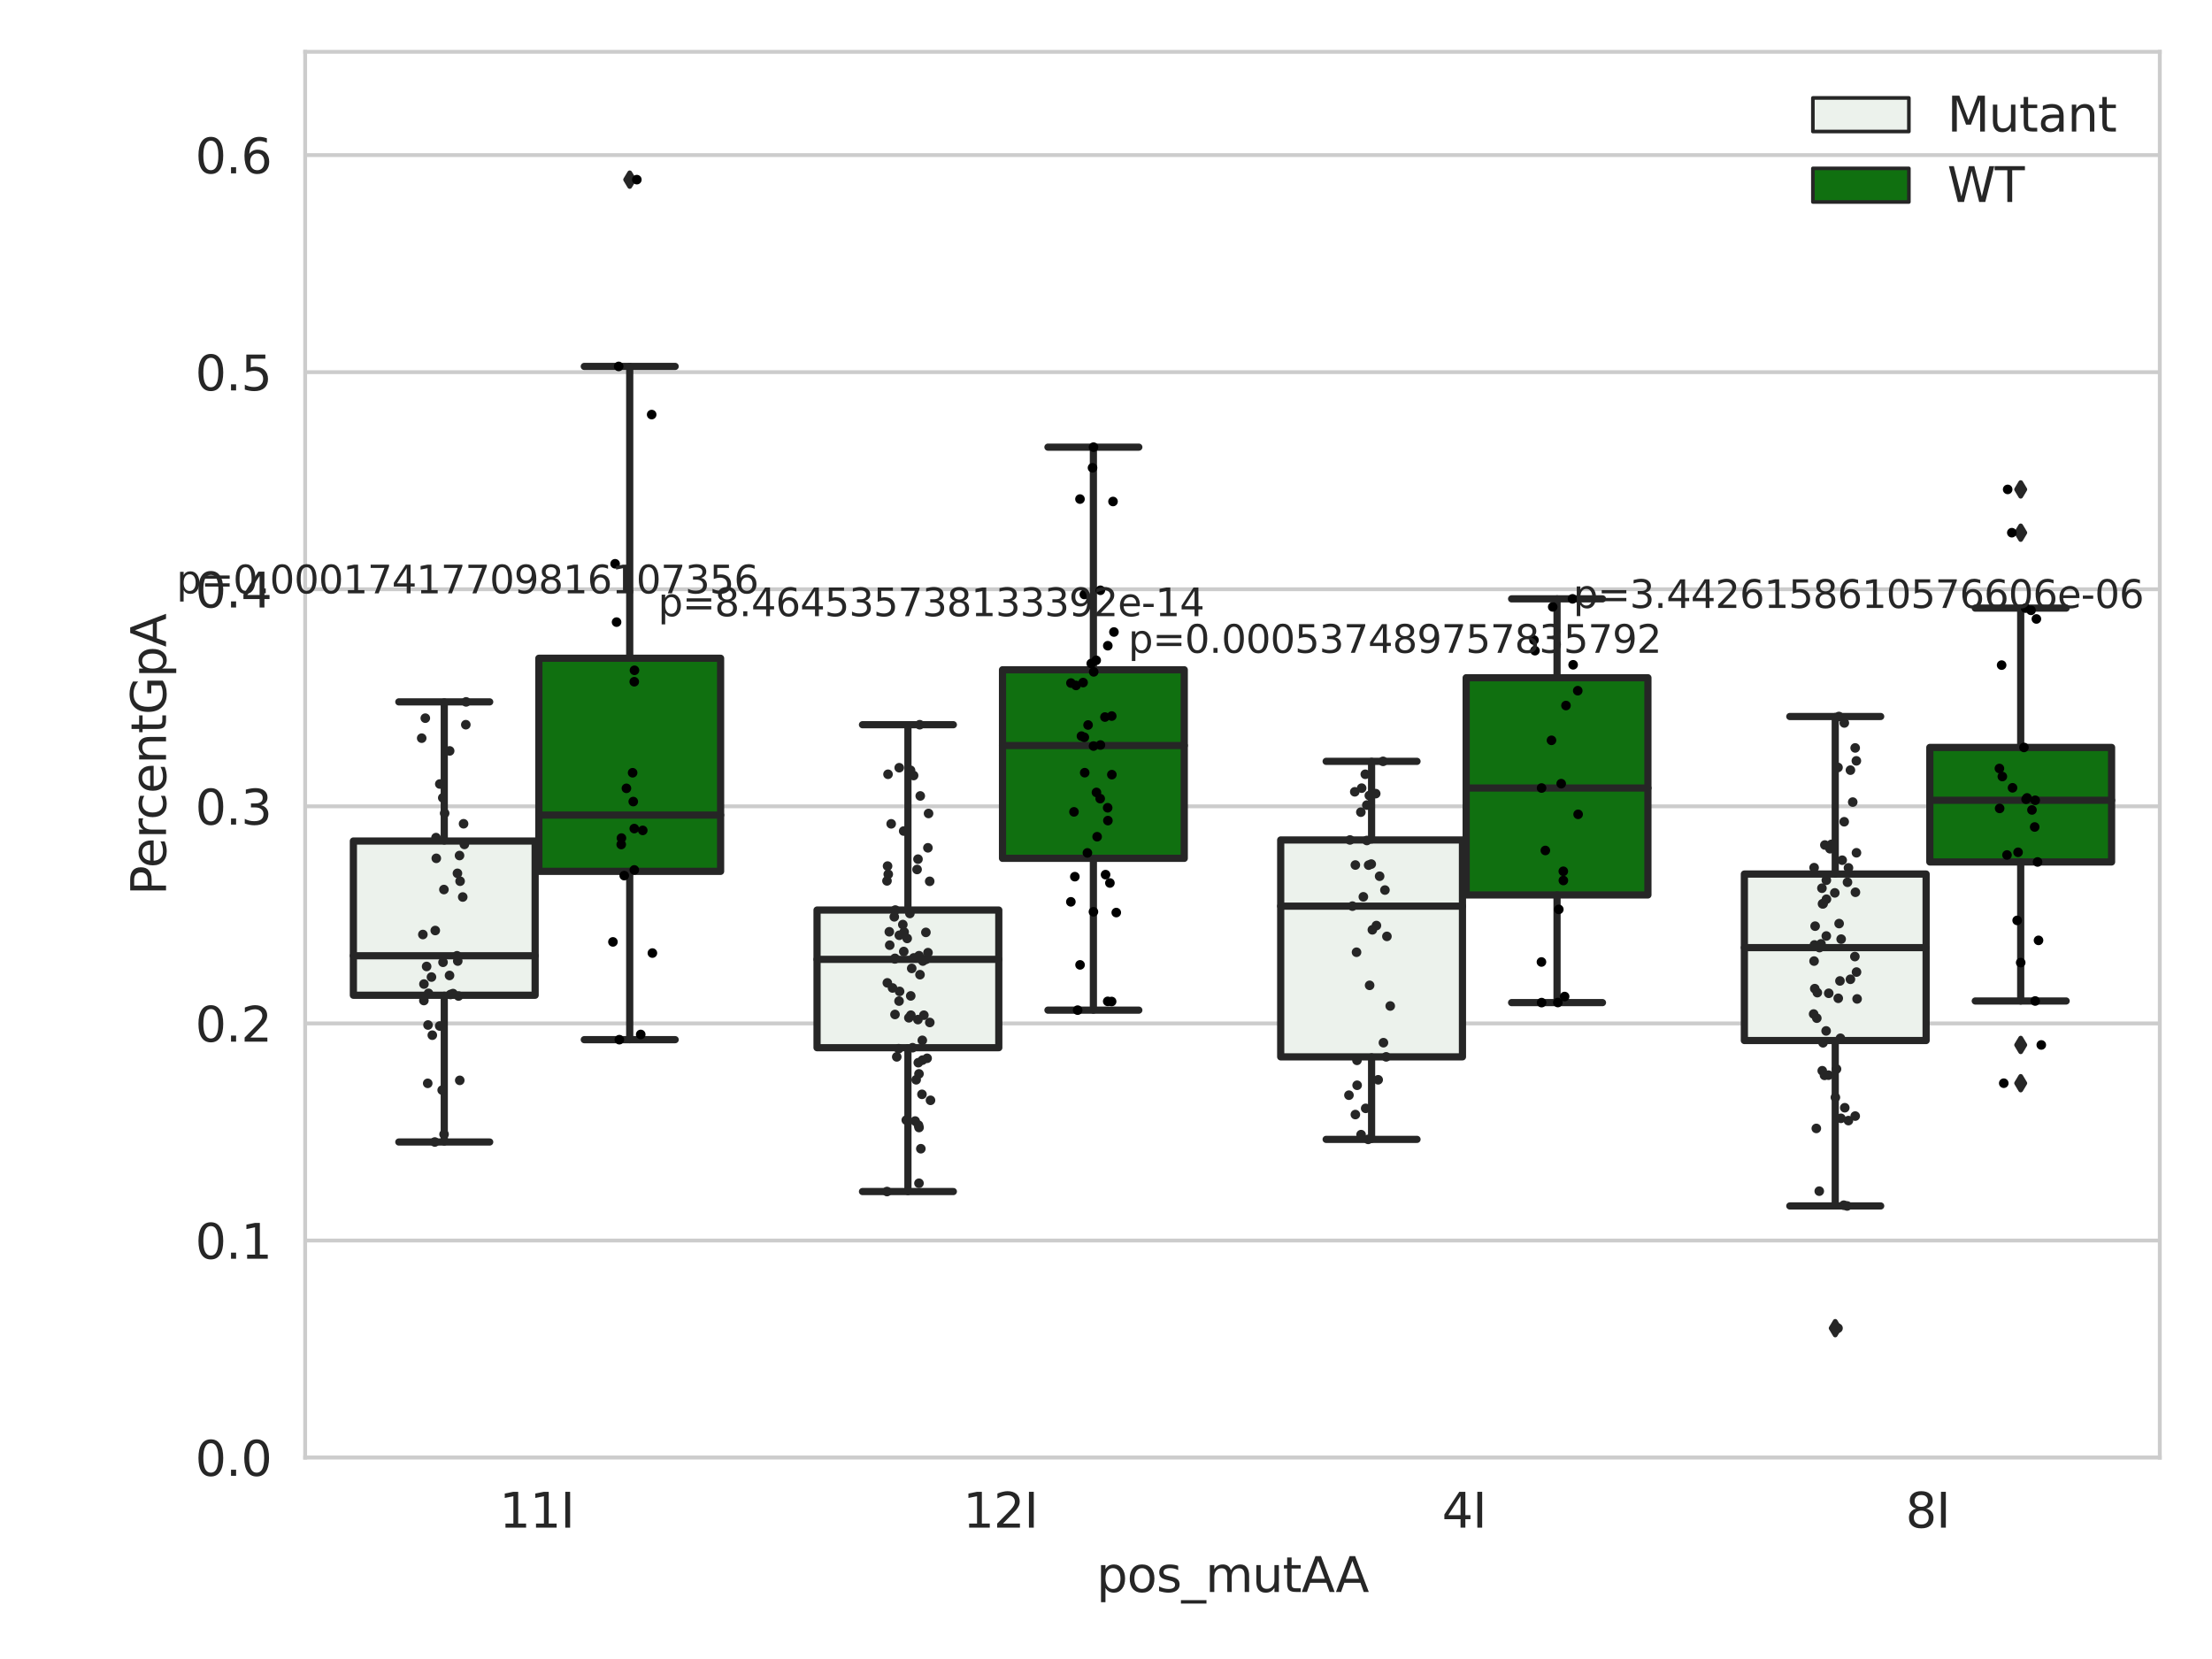 <?xml version="1.0" encoding="utf-8" standalone="no"?>
<!DOCTYPE svg PUBLIC "-//W3C//DTD SVG 1.1//EN"
  "http://www.w3.org/Graphics/SVG/1.1/DTD/svg11.dtd">
<svg xmlns:xlink="http://www.w3.org/1999/xlink" width="460.8pt" height="345.6pt" viewBox="0 0 460.8 345.6" xmlns="http://www.w3.org/2000/svg" version="1.1">
 <defs>
  <style type="text/css">*{stroke-linejoin: round; stroke-linecap: butt}</style>
 </defs>
 <g id="figure_1">
  <g id="patch_1">
   <path d="M 0 345.6 
L 460.8 345.6 
L 460.8 0 
L 0 0 
z
" style="fill: #ffffff"/>
  </g>
  <g id="axes_1">
   <g id="patch_2">
    <path d="M 63.571 303.64 
L 449.926 303.64 
L 449.926 10.8 
L 63.571 10.8 
z
" style="fill: #ffffff"/>
   </g>
   <g id="matplotlib.axis_1">
    <g id="xtick_1">
     <g id="text_1">
      <!-- 11I -->
      <g style="fill: #262626" transform="translate(104.028 318.238)scale(0.1 -0.1)">
       <defs>
        <path id="DejaVuSans-31" d="M 794 531 
L 1825 531 
L 1825 4091 
L 703 3866 
L 703 4441 
L 1819 4666 
L 2450 4666 
L 2450 531 
L 3481 531 
L 3481 0 
L 794 0 
L 794 531 
z
" transform="scale(0.016)"/>
        <path id="DejaVuSans-49" d="M 628 4666 
L 1259 4666 
L 1259 0 
L 628 0 
L 628 4666 
z
" transform="scale(0.016)"/>
       </defs>
       <use xlink:href="#DejaVuSans-31"/>
       <use xlink:href="#DejaVuSans-31" x="63.623"/>
       <use xlink:href="#DejaVuSans-49" x="127.246"/>
      </g>
     </g>
    </g>
    <g id="xtick_2">
     <g id="text_2">
      <!-- 12I -->
      <g style="fill: #262626" transform="translate(200.617 318.238)scale(0.1 -0.1)">
       <defs>
        <path id="DejaVuSans-32" d="M 1228 531 
L 3431 531 
L 3431 0 
L 469 0 
L 469 531 
Q 828 903 1448 1529 
Q 2069 2156 2228 2338 
Q 2531 2678 2651 2914 
Q 2772 3150 2772 3378 
Q 2772 3750 2511 3984 
Q 2250 4219 1831 4219 
Q 1534 4219 1204 4116 
Q 875 4013 500 3803 
L 500 4441 
Q 881 4594 1212 4672 
Q 1544 4750 1819 4750 
Q 2544 4750 2975 4387 
Q 3406 4025 3406 3419 
Q 3406 3131 3298 2873 
Q 3191 2616 2906 2266 
Q 2828 2175 2409 1742 
Q 1991 1309 1228 531 
z
" transform="scale(0.016)"/>
       </defs>
       <use xlink:href="#DejaVuSans-31"/>
       <use xlink:href="#DejaVuSans-32" x="63.623"/>
       <use xlink:href="#DejaVuSans-49" x="127.246"/>
      </g>
     </g>
    </g>
    <g id="xtick_3">
     <g id="text_3">
      <!-- 4I -->
      <g style="fill: #262626" transform="translate(300.387 318.238)scale(0.1 -0.1)">
       <defs>
        <path id="DejaVuSans-34" d="M 2419 4116 
L 825 1625 
L 2419 1625 
L 2419 4116 
z
M 2253 4666 
L 3047 4666 
L 3047 1625 
L 3713 1625 
L 3713 1100 
L 3047 1100 
L 3047 0 
L 2419 0 
L 2419 1100 
L 313 1100 
L 313 1709 
L 2253 4666 
z
" transform="scale(0.016)"/>
       </defs>
       <use xlink:href="#DejaVuSans-34"/>
       <use xlink:href="#DejaVuSans-49" x="63.623"/>
      </g>
     </g>
    </g>
    <g id="xtick_4">
     <g id="text_4">
      <!-- 8I -->
      <g style="fill: #262626" transform="translate(396.976 318.238)scale(0.1 -0.1)">
       <defs>
        <path id="DejaVuSans-38" d="M 2034 2216 
Q 1584 2216 1326 1975 
Q 1069 1734 1069 1313 
Q 1069 891 1326 650 
Q 1584 409 2034 409 
Q 2484 409 2743 651 
Q 3003 894 3003 1313 
Q 3003 1734 2745 1975 
Q 2488 2216 2034 2216 
z
M 1403 2484 
Q 997 2584 770 2862 
Q 544 3141 544 3541 
Q 544 4100 942 4425 
Q 1341 4750 2034 4750 
Q 2731 4750 3128 4425 
Q 3525 4100 3525 3541 
Q 3525 3141 3298 2862 
Q 3072 2584 2669 2484 
Q 3125 2378 3379 2068 
Q 3634 1759 3634 1313 
Q 3634 634 3220 271 
Q 2806 -91 2034 -91 
Q 1263 -91 848 271 
Q 434 634 434 1313 
Q 434 1759 690 2068 
Q 947 2378 1403 2484 
z
M 1172 3481 
Q 1172 3119 1398 2916 
Q 1625 2713 2034 2713 
Q 2441 2713 2670 2916 
Q 2900 3119 2900 3481 
Q 2900 3844 2670 4047 
Q 2441 4250 2034 4250 
Q 1625 4250 1398 4047 
Q 1172 3844 1172 3481 
z
" transform="scale(0.016)"/>
       </defs>
       <use xlink:href="#DejaVuSans-38"/>
       <use xlink:href="#DejaVuSans-49" x="63.623"/>
      </g>
     </g>
    </g>
    <g id="text_5">
     <!-- pos_mutAA -->
     <g style="fill: #262626" transform="translate(228.433 331.638)scale(0.1 -0.1)">
      <defs>
       <path id="DejaVuSans-70" d="M 1159 525 
L 1159 -1331 
L 581 -1331 
L 581 3500 
L 1159 3500 
L 1159 2969 
Q 1341 3281 1617 3432 
Q 1894 3584 2278 3584 
Q 2916 3584 3314 3078 
Q 3713 2572 3713 1747 
Q 3713 922 3314 415 
Q 2916 -91 2278 -91 
Q 1894 -91 1617 61 
Q 1341 213 1159 525 
z
M 3116 1747 
Q 3116 2381 2855 2742 
Q 2594 3103 2138 3103 
Q 1681 3103 1420 2742 
Q 1159 2381 1159 1747 
Q 1159 1113 1420 752 
Q 1681 391 2138 391 
Q 2594 391 2855 752 
Q 3116 1113 3116 1747 
z
" transform="scale(0.016)"/>
       <path id="DejaVuSans-6f" d="M 1959 3097 
Q 1497 3097 1228 2736 
Q 959 2375 959 1747 
Q 959 1119 1226 758 
Q 1494 397 1959 397 
Q 2419 397 2687 759 
Q 2956 1122 2956 1747 
Q 2956 2369 2687 2733 
Q 2419 3097 1959 3097 
z
M 1959 3584 
Q 2709 3584 3137 3096 
Q 3566 2609 3566 1747 
Q 3566 888 3137 398 
Q 2709 -91 1959 -91 
Q 1206 -91 779 398 
Q 353 888 353 1747 
Q 353 2609 779 3096 
Q 1206 3584 1959 3584 
z
" transform="scale(0.016)"/>
       <path id="DejaVuSans-73" d="M 2834 3397 
L 2834 2853 
Q 2591 2978 2328 3040 
Q 2066 3103 1784 3103 
Q 1356 3103 1142 2972 
Q 928 2841 928 2578 
Q 928 2378 1081 2264 
Q 1234 2150 1697 2047 
L 1894 2003 
Q 2506 1872 2764 1633 
Q 3022 1394 3022 966 
Q 3022 478 2636 193 
Q 2250 -91 1575 -91 
Q 1294 -91 989 -36 
Q 684 19 347 128 
L 347 722 
Q 666 556 975 473 
Q 1284 391 1588 391 
Q 1994 391 2212 530 
Q 2431 669 2431 922 
Q 2431 1156 2273 1281 
Q 2116 1406 1581 1522 
L 1381 1569 
Q 847 1681 609 1914 
Q 372 2147 372 2553 
Q 372 3047 722 3315 
Q 1072 3584 1716 3584 
Q 2034 3584 2315 3537 
Q 2597 3491 2834 3397 
z
" transform="scale(0.016)"/>
       <path id="DejaVuSans-5f" d="M 3263 -1063 
L 3263 -1509 
L -63 -1509 
L -63 -1063 
L 3263 -1063 
z
" transform="scale(0.016)"/>
       <path id="DejaVuSans-6d" d="M 3328 2828 
Q 3544 3216 3844 3400 
Q 4144 3584 4550 3584 
Q 5097 3584 5394 3201 
Q 5691 2819 5691 2113 
L 5691 0 
L 5113 0 
L 5113 2094 
Q 5113 2597 4934 2840 
Q 4756 3084 4391 3084 
Q 3944 3084 3684 2787 
Q 3425 2491 3425 1978 
L 3425 0 
L 2847 0 
L 2847 2094 
Q 2847 2600 2669 2842 
Q 2491 3084 2119 3084 
Q 1678 3084 1418 2786 
Q 1159 2488 1159 1978 
L 1159 0 
L 581 0 
L 581 3500 
L 1159 3500 
L 1159 2956 
Q 1356 3278 1631 3431 
Q 1906 3584 2284 3584 
Q 2666 3584 2933 3390 
Q 3200 3197 3328 2828 
z
" transform="scale(0.016)"/>
       <path id="DejaVuSans-75" d="M 544 1381 
L 544 3500 
L 1119 3500 
L 1119 1403 
Q 1119 906 1312 657 
Q 1506 409 1894 409 
Q 2359 409 2629 706 
Q 2900 1003 2900 1516 
L 2900 3500 
L 3475 3500 
L 3475 0 
L 2900 0 
L 2900 538 
Q 2691 219 2414 64 
Q 2138 -91 1772 -91 
Q 1169 -91 856 284 
Q 544 659 544 1381 
z
M 1991 3584 
L 1991 3584 
z
" transform="scale(0.016)"/>
       <path id="DejaVuSans-74" d="M 1172 4494 
L 1172 3500 
L 2356 3500 
L 2356 3053 
L 1172 3053 
L 1172 1153 
Q 1172 725 1289 603 
Q 1406 481 1766 481 
L 2356 481 
L 2356 0 
L 1766 0 
Q 1100 0 847 248 
Q 594 497 594 1153 
L 594 3053 
L 172 3053 
L 172 3500 
L 594 3500 
L 594 4494 
L 1172 4494 
z
" transform="scale(0.016)"/>
       <path id="DejaVuSans-41" d="M 2188 4044 
L 1331 1722 
L 3047 1722 
L 2188 4044 
z
M 1831 4666 
L 2547 4666 
L 4325 0 
L 3669 0 
L 3244 1197 
L 1141 1197 
L 716 0 
L 50 0 
L 1831 4666 
z
" transform="scale(0.016)"/>
      </defs>
      <use xlink:href="#DejaVuSans-70"/>
      <use xlink:href="#DejaVuSans-6f" x="63.477"/>
      <use xlink:href="#DejaVuSans-73" x="124.658"/>
      <use xlink:href="#DejaVuSans-5f" x="176.758"/>
      <use xlink:href="#DejaVuSans-6d" x="226.758"/>
      <use xlink:href="#DejaVuSans-75" x="324.17"/>
      <use xlink:href="#DejaVuSans-74" x="387.549"/>
      <use xlink:href="#DejaVuSans-41" x="426.758"/>
      <use xlink:href="#DejaVuSans-41" x="497.916"/>
     </g>
    </g>
   </g>
   <g id="matplotlib.axis_2">
    <g id="ytick_1">
     <g id="line2d_1">
      <path d="M 63.571 303.64 
L 449.926 303.64 
" clip-path="url(#p762877b733)" style="fill: none; stroke: #cccccc; stroke-width: 0.8; stroke-linecap: round"/>
     </g>
     <g id="text_6">
      <!-- 0.0 -->
      <g style="fill: #262626" transform="translate(40.668 307.439)scale(0.1 -0.1)">
       <defs>
        <path id="DejaVuSans-30" d="M 2034 4250 
Q 1547 4250 1301 3770 
Q 1056 3291 1056 2328 
Q 1056 1369 1301 889 
Q 1547 409 2034 409 
Q 2525 409 2770 889 
Q 3016 1369 3016 2328 
Q 3016 3291 2770 3770 
Q 2525 4250 2034 4250 
z
M 2034 4750 
Q 2819 4750 3233 4129 
Q 3647 3509 3647 2328 
Q 3647 1150 3233 529 
Q 2819 -91 2034 -91 
Q 1250 -91 836 529 
Q 422 1150 422 2328 
Q 422 3509 836 4129 
Q 1250 4750 2034 4750 
z
" transform="scale(0.016)"/>
        <path id="DejaVuSans-2e" d="M 684 794 
L 1344 794 
L 1344 0 
L 684 0 
L 684 794 
z
" transform="scale(0.016)"/>
       </defs>
       <use xlink:href="#DejaVuSans-30"/>
       <use xlink:href="#DejaVuSans-2e" x="63.623"/>
       <use xlink:href="#DejaVuSans-30" x="95.41"/>
      </g>
     </g>
    </g>
    <g id="ytick_2">
     <g id="line2d_2">
      <path d="M 63.571 258.418 
L 449.926 258.418 
" clip-path="url(#p762877b733)" style="fill: none; stroke: #cccccc; stroke-width: 0.8; stroke-linecap: round"/>
     </g>
     <g id="text_7">
      <!-- 0.1 -->
      <g style="fill: #262626" transform="translate(40.668 262.218)scale(0.1 -0.1)">
       <use xlink:href="#DejaVuSans-30"/>
       <use xlink:href="#DejaVuSans-2e" x="63.623"/>
       <use xlink:href="#DejaVuSans-31" x="95.41"/>
      </g>
     </g>
    </g>
    <g id="ytick_3">
     <g id="line2d_3">
      <path d="M 63.571 213.197 
L 449.926 213.197 
" clip-path="url(#p762877b733)" style="fill: none; stroke: #cccccc; stroke-width: 0.8; stroke-linecap: round"/>
     </g>
     <g id="text_8">
      <!-- 0.2 -->
      <g style="fill: #262626" transform="translate(40.668 216.996)scale(0.1 -0.1)">
       <use xlink:href="#DejaVuSans-30"/>
       <use xlink:href="#DejaVuSans-2e" x="63.623"/>
       <use xlink:href="#DejaVuSans-32" x="95.41"/>
      </g>
     </g>
    </g>
    <g id="ytick_4">
     <g id="line2d_4">
      <path d="M 63.571 167.975 
L 449.926 167.975 
" clip-path="url(#p762877b733)" style="fill: none; stroke: #cccccc; stroke-width: 0.8; stroke-linecap: round"/>
     </g>
     <g id="text_9">
      <!-- 0.3 -->
      <g style="fill: #262626" transform="translate(40.668 171.775)scale(0.1 -0.1)">
       <defs>
        <path id="DejaVuSans-33" d="M 2597 2516 
Q 3050 2419 3304 2112 
Q 3559 1806 3559 1356 
Q 3559 666 3084 287 
Q 2609 -91 1734 -91 
Q 1441 -91 1130 -33 
Q 819 25 488 141 
L 488 750 
Q 750 597 1062 519 
Q 1375 441 1716 441 
Q 2309 441 2620 675 
Q 2931 909 2931 1356 
Q 2931 1769 2642 2001 
Q 2353 2234 1838 2234 
L 1294 2234 
L 1294 2753 
L 1863 2753 
Q 2328 2753 2575 2939 
Q 2822 3125 2822 3475 
Q 2822 3834 2567 4026 
Q 2313 4219 1838 4219 
Q 1578 4219 1281 4162 
Q 984 4106 628 3988 
L 628 4550 
Q 988 4650 1302 4700 
Q 1616 4750 1894 4750 
Q 2613 4750 3031 4423 
Q 3450 4097 3450 3541 
Q 3450 3153 3228 2886 
Q 3006 2619 2597 2516 
z
" transform="scale(0.016)"/>
       </defs>
       <use xlink:href="#DejaVuSans-30"/>
       <use xlink:href="#DejaVuSans-2e" x="63.623"/>
       <use xlink:href="#DejaVuSans-33" x="95.41"/>
      </g>
     </g>
    </g>
    <g id="ytick_5">
     <g id="line2d_5">
      <path d="M 63.571 122.754 
L 449.926 122.754 
" clip-path="url(#p762877b733)" style="fill: none; stroke: #cccccc; stroke-width: 0.8; stroke-linecap: round"/>
     </g>
     <g id="text_10">
      <!-- 0.4 -->
      <g style="fill: #262626" transform="translate(40.668 126.553)scale(0.1 -0.1)">
       <use xlink:href="#DejaVuSans-30"/>
       <use xlink:href="#DejaVuSans-2e" x="63.623"/>
       <use xlink:href="#DejaVuSans-34" x="95.41"/>
      </g>
     </g>
    </g>
    <g id="ytick_6">
     <g id="line2d_6">
      <path d="M 63.571 77.532 
L 449.926 77.532 
" clip-path="url(#p762877b733)" style="fill: none; stroke: #cccccc; stroke-width: 0.8; stroke-linecap: round"/>
     </g>
     <g id="text_11">
      <!-- 0.5 -->
      <g style="fill: #262626" transform="translate(40.668 81.332)scale(0.1 -0.1)">
       <defs>
        <path id="DejaVuSans-35" d="M 691 4666 
L 3169 4666 
L 3169 4134 
L 1269 4134 
L 1269 2991 
Q 1406 3038 1543 3061 
Q 1681 3084 1819 3084 
Q 2600 3084 3056 2656 
Q 3513 2228 3513 1497 
Q 3513 744 3044 326 
Q 2575 -91 1722 -91 
Q 1428 -91 1123 -41 
Q 819 9 494 109 
L 494 744 
Q 775 591 1075 516 
Q 1375 441 1709 441 
Q 2250 441 2565 725 
Q 2881 1009 2881 1497 
Q 2881 1984 2565 2268 
Q 2250 2553 1709 2553 
Q 1456 2553 1204 2497 
Q 953 2441 691 2322 
L 691 4666 
z
" transform="scale(0.016)"/>
       </defs>
       <use xlink:href="#DejaVuSans-30"/>
       <use xlink:href="#DejaVuSans-2e" x="63.623"/>
       <use xlink:href="#DejaVuSans-35" x="95.41"/>
      </g>
     </g>
    </g>
    <g id="ytick_7">
     <g id="line2d_7">
      <path d="M 63.571 32.311 
L 449.926 32.311 
" clip-path="url(#p762877b733)" style="fill: none; stroke: #cccccc; stroke-width: 0.8; stroke-linecap: round"/>
     </g>
     <g id="text_12">
      <!-- 0.6 -->
      <g style="fill: #262626" transform="translate(40.668 36.11)scale(0.1 -0.1)">
       <defs>
        <path id="DejaVuSans-36" d="M 2113 2584 
Q 1688 2584 1439 2293 
Q 1191 2003 1191 1497 
Q 1191 994 1439 701 
Q 1688 409 2113 409 
Q 2538 409 2786 701 
Q 3034 994 3034 1497 
Q 3034 2003 2786 2293 
Q 2538 2584 2113 2584 
z
M 3366 4563 
L 3366 3988 
Q 3128 4100 2886 4159 
Q 2644 4219 2406 4219 
Q 1781 4219 1451 3797 
Q 1122 3375 1075 2522 
Q 1259 2794 1537 2939 
Q 1816 3084 2150 3084 
Q 2853 3084 3261 2657 
Q 3669 2231 3669 1497 
Q 3669 778 3244 343 
Q 2819 -91 2113 -91 
Q 1303 -91 875 529 
Q 447 1150 447 2328 
Q 447 3434 972 4092 
Q 1497 4750 2381 4750 
Q 2619 4750 2861 4703 
Q 3103 4656 3366 4563 
z
" transform="scale(0.016)"/>
       </defs>
       <use xlink:href="#DejaVuSans-30"/>
       <use xlink:href="#DejaVuSans-2e" x="63.623"/>
       <use xlink:href="#DejaVuSans-36" x="95.41"/>
      </g>
     </g>
    </g>
    <g id="text_13">
     <!-- PercentGpA -->
     <g style="fill: #262626" transform="translate(34.588 186.497)rotate(-90)scale(0.1 -0.1)">
      <defs>
       <path id="DejaVuSans-50" d="M 1259 4147 
L 1259 2394 
L 2053 2394 
Q 2494 2394 2734 2622 
Q 2975 2850 2975 3272 
Q 2975 3691 2734 3919 
Q 2494 4147 2053 4147 
L 1259 4147 
z
M 628 4666 
L 2053 4666 
Q 2838 4666 3239 4311 
Q 3641 3956 3641 3272 
Q 3641 2581 3239 2228 
Q 2838 1875 2053 1875 
L 1259 1875 
L 1259 0 
L 628 0 
L 628 4666 
z
" transform="scale(0.016)"/>
       <path id="DejaVuSans-65" d="M 3597 1894 
L 3597 1613 
L 953 1613 
Q 991 1019 1311 708 
Q 1631 397 2203 397 
Q 2534 397 2845 478 
Q 3156 559 3463 722 
L 3463 178 
Q 3153 47 2828 -22 
Q 2503 -91 2169 -91 
Q 1331 -91 842 396 
Q 353 884 353 1716 
Q 353 2575 817 3079 
Q 1281 3584 2069 3584 
Q 2775 3584 3186 3129 
Q 3597 2675 3597 1894 
z
M 3022 2063 
Q 3016 2534 2758 2815 
Q 2500 3097 2075 3097 
Q 1594 3097 1305 2825 
Q 1016 2553 972 2059 
L 3022 2063 
z
" transform="scale(0.016)"/>
       <path id="DejaVuSans-72" d="M 2631 2963 
Q 2534 3019 2420 3045 
Q 2306 3072 2169 3072 
Q 1681 3072 1420 2755 
Q 1159 2438 1159 1844 
L 1159 0 
L 581 0 
L 581 3500 
L 1159 3500 
L 1159 2956 
Q 1341 3275 1631 3429 
Q 1922 3584 2338 3584 
Q 2397 3584 2469 3576 
Q 2541 3569 2628 3553 
L 2631 2963 
z
" transform="scale(0.016)"/>
       <path id="DejaVuSans-63" d="M 3122 3366 
L 3122 2828 
Q 2878 2963 2633 3030 
Q 2388 3097 2138 3097 
Q 1578 3097 1268 2742 
Q 959 2388 959 1747 
Q 959 1106 1268 751 
Q 1578 397 2138 397 
Q 2388 397 2633 464 
Q 2878 531 3122 666 
L 3122 134 
Q 2881 22 2623 -34 
Q 2366 -91 2075 -91 
Q 1284 -91 818 406 
Q 353 903 353 1747 
Q 353 2603 823 3093 
Q 1294 3584 2113 3584 
Q 2378 3584 2631 3529 
Q 2884 3475 3122 3366 
z
" transform="scale(0.016)"/>
       <path id="DejaVuSans-6e" d="M 3513 2113 
L 3513 0 
L 2938 0 
L 2938 2094 
Q 2938 2591 2744 2837 
Q 2550 3084 2163 3084 
Q 1697 3084 1428 2787 
Q 1159 2491 1159 1978 
L 1159 0 
L 581 0 
L 581 3500 
L 1159 3500 
L 1159 2956 
Q 1366 3272 1645 3428 
Q 1925 3584 2291 3584 
Q 2894 3584 3203 3211 
Q 3513 2838 3513 2113 
z
" transform="scale(0.016)"/>
       <path id="DejaVuSans-47" d="M 3809 666 
L 3809 1919 
L 2778 1919 
L 2778 2438 
L 4434 2438 
L 4434 434 
Q 4069 175 3628 42 
Q 3188 -91 2688 -91 
Q 1594 -91 976 548 
Q 359 1188 359 2328 
Q 359 3472 976 4111 
Q 1594 4750 2688 4750 
Q 3144 4750 3555 4637 
Q 3966 4525 4313 4306 
L 4313 3634 
Q 3963 3931 3569 4081 
Q 3175 4231 2741 4231 
Q 1884 4231 1454 3753 
Q 1025 3275 1025 2328 
Q 1025 1384 1454 906 
Q 1884 428 2741 428 
Q 3075 428 3337 486 
Q 3600 544 3809 666 
z
" transform="scale(0.016)"/>
      </defs>
      <use xlink:href="#DejaVuSans-50"/>
      <use xlink:href="#DejaVuSans-65" x="56.678"/>
      <use xlink:href="#DejaVuSans-72" x="118.201"/>
      <use xlink:href="#DejaVuSans-63" x="157.064"/>
      <use xlink:href="#DejaVuSans-65" x="212.045"/>
      <use xlink:href="#DejaVuSans-6e" x="273.568"/>
      <use xlink:href="#DejaVuSans-74" x="336.947"/>
      <use xlink:href="#DejaVuSans-47" x="376.156"/>
      <use xlink:href="#DejaVuSans-70" x="453.646"/>
      <use xlink:href="#DejaVuSans-41" x="517.123"/>
     </g>
    </g>
   </g>
   <g id="patch_3">
    <path d="M 73.616 207.329 
L 111.479 207.329 
L 111.479 175.199 
L 73.616 175.199 
L 73.616 207.329 
z
" clip-path="url(#p762877b733)" style="fill: #ecf2ec; stroke: #262626; stroke-width: 1.5; stroke-linejoin: miter"/>
   </g>
   <g id="patch_4">
    <path d="M 112.252 181.519 
L 150.115 181.519 
L 150.115 137.127 
L 112.252 137.127 
L 112.252 181.519 
z
" clip-path="url(#p762877b733)" style="fill: #107010; stroke: #262626; stroke-width: 1.5; stroke-linejoin: miter"/>
   </g>
   <g id="patch_5">
    <path d="M 170.205 218.256 
L 208.068 218.256 
L 208.068 189.58 
L 170.205 189.58 
L 170.205 218.256 
z
" clip-path="url(#p762877b733)" style="fill: #ecf2ec; stroke: #262626; stroke-width: 1.5; stroke-linejoin: miter"/>
   </g>
   <g id="patch_6">
    <path d="M 208.841 178.808 
L 246.704 178.808 
L 246.704 139.527 
L 208.841 139.527 
L 208.841 178.808 
z
" clip-path="url(#p762877b733)" style="fill: #107010; stroke: #262626; stroke-width: 1.5; stroke-linejoin: miter"/>
   </g>
   <g id="patch_7">
    <path d="M 266.794 220.161 
L 304.657 220.161 
L 304.657 174.979 
L 266.794 174.979 
L 266.794 220.161 
z
" clip-path="url(#p762877b733)" style="fill: #ecf2ec; stroke: #262626; stroke-width: 1.5; stroke-linejoin: miter"/>
   </g>
   <g id="patch_8">
    <path d="M 305.43 186.433 
L 343.292 186.433 
L 343.292 141.188 
L 305.43 141.188 
L 305.43 186.433 
z
" clip-path="url(#p762877b733)" style="fill: #107010; stroke: #262626; stroke-width: 1.5; stroke-linejoin: miter"/>
   </g>
   <g id="patch_9">
    <path d="M 363.383 216.761 
L 401.246 216.761 
L 401.246 182.078 
L 363.383 182.078 
L 363.383 216.761 
z
" clip-path="url(#p762877b733)" style="fill: #ecf2ec; stroke: #262626; stroke-width: 1.5; stroke-linejoin: miter"/>
   </g>
   <g id="patch_10">
    <path d="M 402.018 179.562 
L 439.881 179.562 
L 439.881 155.703 
L 402.018 155.703 
L 402.018 179.562 
z
" clip-path="url(#p762877b733)" style="fill: #107010; stroke: #262626; stroke-width: 1.5; stroke-linejoin: miter"/>
   </g>
   <g id="patch_11">
    <path d="M 111.866 303.64 
L 111.866 303.64 
L 111.866 303.64 
L 111.866 303.64 
z
" clip-path="url(#p762877b733)" style="fill: #ecf2ec; stroke: #262626; stroke-width: 0.75; stroke-linejoin: miter"/>
   </g>
   <g id="patch_12">
    <path d="M 111.866 303.64 
L 111.866 303.64 
L 111.866 303.64 
L 111.866 303.64 
z
" clip-path="url(#p762877b733)" style="fill: #107010; stroke: #262626; stroke-width: 0.75; stroke-linejoin: miter"/>
   </g>
   <g id="PathCollection_1"/>
   <g id="PathCollection_2"/>
   <g id="line2d_8">
    <path d="M 92.548 207.329 
L 92.548 237.901 
" clip-path="url(#p762877b733)" style="fill: none; stroke: #262626; stroke-width: 1.5; stroke-linecap: round"/>
   </g>
   <g id="line2d_9">
    <path d="M 92.548 175.199 
L 92.548 146.214 
" clip-path="url(#p762877b733)" style="fill: none; stroke: #262626; stroke-width: 1.5; stroke-linecap: round"/>
   </g>
   <g id="line2d_10">
    <path d="M 83.082 237.901 
L 102.014 237.901 
" clip-path="url(#p762877b733)" style="fill: none; stroke: #262626; stroke-width: 1.5; stroke-linecap: round"/>
   </g>
   <g id="line2d_11">
    <path d="M 83.082 146.214 
L 102.014 146.214 
" clip-path="url(#p762877b733)" style="fill: none; stroke: #262626; stroke-width: 1.5; stroke-linecap: round"/>
   </g>
   <g id="line2d_12"/>
   <g id="line2d_13">
    <path d="M 131.183 181.519 
L 131.183 216.582 
" clip-path="url(#p762877b733)" style="fill: none; stroke: #262626; stroke-width: 1.5; stroke-linecap: round"/>
   </g>
   <g id="line2d_14">
    <path d="M 131.183 137.127 
L 131.183 76.331 
" clip-path="url(#p762877b733)" style="fill: none; stroke: #262626; stroke-width: 1.5; stroke-linecap: round"/>
   </g>
   <g id="line2d_15">
    <path d="M 121.718 216.582 
L 140.649 216.582 
" clip-path="url(#p762877b733)" style="fill: none; stroke: #262626; stroke-width: 1.5; stroke-linecap: round"/>
   </g>
   <g id="line2d_16">
    <path d="M 121.718 76.331 
L 140.649 76.331 
" clip-path="url(#p762877b733)" style="fill: none; stroke: #262626; stroke-width: 1.5; stroke-linecap: round"/>
   </g>
   <g id="line2d_17">
    <defs>
     <path id="mde6a2ae3e1" d="M -0 1.414 
L 0.849 0 
L 0 -1.414 
L -0.849 -0 
z
" style="stroke: #262626; stroke-linejoin: miter"/>
    </defs>
    <g clip-path="url(#p762877b733)">
     <use xlink:href="#mde6a2ae3e1" x="131.183" y="37.422" style="fill: #262626; stroke: #262626; stroke-linejoin: miter"/>
    </g>
   </g>
   <g id="line2d_18">
    <path d="M 189.137 218.256 
L 189.137 248.221 
" clip-path="url(#p762877b733)" style="fill: none; stroke: #262626; stroke-width: 1.5; stroke-linecap: round"/>
   </g>
   <g id="line2d_19">
    <path d="M 189.137 189.58 
L 189.137 150.972 
" clip-path="url(#p762877b733)" style="fill: none; stroke: #262626; stroke-width: 1.5; stroke-linecap: round"/>
   </g>
   <g id="line2d_20">
    <path d="M 179.671 248.221 
L 198.602 248.221 
" clip-path="url(#p762877b733)" style="fill: none; stroke: #262626; stroke-width: 1.5; stroke-linecap: round"/>
   </g>
   <g id="line2d_21">
    <path d="M 179.671 150.972 
L 198.602 150.972 
" clip-path="url(#p762877b733)" style="fill: none; stroke: #262626; stroke-width: 1.5; stroke-linecap: round"/>
   </g>
   <g id="line2d_22"/>
   <g id="line2d_23">
    <path d="M 227.772 178.808 
L 227.772 210.432 
" clip-path="url(#p762877b733)" style="fill: none; stroke: #262626; stroke-width: 1.5; stroke-linecap: round"/>
   </g>
   <g id="line2d_24">
    <path d="M 227.772 139.527 
L 227.772 93.15 
" clip-path="url(#p762877b733)" style="fill: none; stroke: #262626; stroke-width: 1.5; stroke-linecap: round"/>
   </g>
   <g id="line2d_25">
    <path d="M 218.307 210.432 
L 237.238 210.432 
" clip-path="url(#p762877b733)" style="fill: none; stroke: #262626; stroke-width: 1.5; stroke-linecap: round"/>
   </g>
   <g id="line2d_26">
    <path d="M 218.307 93.15 
L 237.238 93.15 
" clip-path="url(#p762877b733)" style="fill: none; stroke: #262626; stroke-width: 1.5; stroke-linecap: round"/>
   </g>
   <g id="line2d_27"/>
   <g id="line2d_28">
    <path d="M 285.726 220.161 
L 285.726 237.352 
" clip-path="url(#p762877b733)" style="fill: none; stroke: #262626; stroke-width: 1.5; stroke-linecap: round"/>
   </g>
   <g id="line2d_29">
    <path d="M 285.726 174.979 
L 285.726 158.603 
" clip-path="url(#p762877b733)" style="fill: none; stroke: #262626; stroke-width: 1.5; stroke-linecap: round"/>
   </g>
   <g id="line2d_30">
    <path d="M 276.26 237.352 
L 295.191 237.352 
" clip-path="url(#p762877b733)" style="fill: none; stroke: #262626; stroke-width: 1.5; stroke-linecap: round"/>
   </g>
   <g id="line2d_31">
    <path d="M 276.26 158.603 
L 295.191 158.603 
" clip-path="url(#p762877b733)" style="fill: none; stroke: #262626; stroke-width: 1.5; stroke-linecap: round"/>
   </g>
   <g id="line2d_32"/>
   <g id="line2d_33">
    <path d="M 324.361 186.433 
L 324.361 208.861 
" clip-path="url(#p762877b733)" style="fill: none; stroke: #262626; stroke-width: 1.5; stroke-linecap: round"/>
   </g>
   <g id="line2d_34">
    <path d="M 324.361 141.188 
L 324.361 124.753 
" clip-path="url(#p762877b733)" style="fill: none; stroke: #262626; stroke-width: 1.5; stroke-linecap: round"/>
   </g>
   <g id="line2d_35">
    <path d="M 314.895 208.861 
L 333.827 208.861 
" clip-path="url(#p762877b733)" style="fill: none; stroke: #262626; stroke-width: 1.5; stroke-linecap: round"/>
   </g>
   <g id="line2d_36">
    <path d="M 314.895 124.753 
L 333.827 124.753 
" clip-path="url(#p762877b733)" style="fill: none; stroke: #262626; stroke-width: 1.5; stroke-linecap: round"/>
   </g>
   <g id="line2d_37"/>
   <g id="line2d_38">
    <path d="M 382.314 216.761 
L 382.314 251.221 
" clip-path="url(#p762877b733)" style="fill: none; stroke: #262626; stroke-width: 1.5; stroke-linecap: round"/>
   </g>
   <g id="line2d_39">
    <path d="M 382.314 182.078 
L 382.314 149.259 
" clip-path="url(#p762877b733)" style="fill: none; stroke: #262626; stroke-width: 1.5; stroke-linecap: round"/>
   </g>
   <g id="line2d_40">
    <path d="M 372.849 251.221 
L 391.78 251.221 
" clip-path="url(#p762877b733)" style="fill: none; stroke: #262626; stroke-width: 1.5; stroke-linecap: round"/>
   </g>
   <g id="line2d_41">
    <path d="M 372.849 149.259 
L 391.78 149.259 
" clip-path="url(#p762877b733)" style="fill: none; stroke: #262626; stroke-width: 1.5; stroke-linecap: round"/>
   </g>
   <g id="line2d_42">
    <g clip-path="url(#p762877b733)">
     <use xlink:href="#mde6a2ae3e1" x="382.314" y="276.684" style="fill: #262626; stroke: #262626; stroke-linejoin: miter"/>
    </g>
   </g>
   <g id="line2d_43">
    <path d="M 420.95 179.562 
L 420.95 208.525 
" clip-path="url(#p762877b733)" style="fill: none; stroke: #262626; stroke-width: 1.5; stroke-linecap: round"/>
   </g>
   <g id="line2d_44">
    <path d="M 420.95 155.703 
L 420.95 126.681 
" clip-path="url(#p762877b733)" style="fill: none; stroke: #262626; stroke-width: 1.5; stroke-linecap: round"/>
   </g>
   <g id="line2d_45">
    <path d="M 411.484 208.525 
L 430.416 208.525 
" clip-path="url(#p762877b733)" style="fill: none; stroke: #262626; stroke-width: 1.5; stroke-linecap: round"/>
   </g>
   <g id="line2d_46">
    <path d="M 411.484 126.681 
L 430.416 126.681 
" clip-path="url(#p762877b733)" style="fill: none; stroke: #262626; stroke-width: 1.5; stroke-linecap: round"/>
   </g>
   <g id="line2d_47">
    <g clip-path="url(#p762877b733)">
     <use xlink:href="#mde6a2ae3e1" x="420.95" y="217.681" style="fill: #262626; stroke: #262626; stroke-linejoin: miter"/>
     <use xlink:href="#mde6a2ae3e1" x="420.95" y="225.652" style="fill: #262626; stroke: #262626; stroke-linejoin: miter"/>
     <use xlink:href="#mde6a2ae3e1" x="420.95" y="101.953" style="fill: #262626; stroke: #262626; stroke-linejoin: miter"/>
     <use xlink:href="#mde6a2ae3e1" x="420.95" y="110.971" style="fill: #262626; stroke: #262626; stroke-linejoin: miter"/>
    </g>
   </g>
   <g id="line2d_48">
    <path d="M 73.616 199.103 
L 111.479 199.103 
" clip-path="url(#p762877b733)" style="fill: none; stroke: #262626; stroke-width: 1.5; stroke-linecap: round"/>
   </g>
   <g id="line2d_49">
    <path d="M 112.252 169.795 
L 150.115 169.795 
" clip-path="url(#p762877b733)" style="fill: none; stroke: #262626; stroke-width: 1.5; stroke-linecap: round"/>
   </g>
   <g id="line2d_50">
    <path d="M 170.205 199.851 
L 208.068 199.851 
" clip-path="url(#p762877b733)" style="fill: none; stroke: #262626; stroke-width: 1.5; stroke-linecap: round"/>
   </g>
   <g id="line2d_51">
    <path d="M 208.841 155.308 
L 246.704 155.308 
" clip-path="url(#p762877b733)" style="fill: none; stroke: #262626; stroke-width: 1.5; stroke-linecap: round"/>
   </g>
   <g id="line2d_52">
    <path d="M 266.794 188.764 
L 304.657 188.764 
" clip-path="url(#p762877b733)" style="fill: none; stroke: #262626; stroke-width: 1.5; stroke-linecap: round"/>
   </g>
   <g id="line2d_53">
    <path d="M 305.43 164.158 
L 343.292 164.158 
" clip-path="url(#p762877b733)" style="fill: none; stroke: #262626; stroke-width: 1.5; stroke-linecap: round"/>
   </g>
   <g id="line2d_54">
    <path d="M 363.383 197.404 
L 401.246 197.404 
" clip-path="url(#p762877b733)" style="fill: none; stroke: #262626; stroke-width: 1.5; stroke-linecap: round"/>
   </g>
   <g id="line2d_55">
    <path d="M 402.018 166.713 
L 439.881 166.713 
" clip-path="url(#p762877b733)" style="fill: none; stroke: #262626; stroke-width: 1.5; stroke-linecap: round"/>
   </g>
   <g id="patch_13">
    <path d="M 63.571 303.64 
L 63.571 10.8 
" style="fill: none; stroke: #cccccc; stroke-width: 0.8; stroke-linejoin: miter; stroke-linecap: square"/>
   </g>
   <g id="patch_14">
    <path d="M 449.926 303.64 
L 449.926 10.8 
" style="fill: none; stroke: #cccccc; stroke-width: 0.8; stroke-linejoin: miter; stroke-linecap: square"/>
   </g>
   <g id="patch_15">
    <path d="M 63.571 303.64 
L 449.926 303.64 
" style="fill: none; stroke: #cccccc; stroke-width: 0.8; stroke-linejoin: miter; stroke-linecap: square"/>
   </g>
   <g id="patch_16">
    <path d="M 63.571 10.8 
L 449.926 10.8 
" style="fill: none; stroke: #cccccc; stroke-width: 0.8; stroke-linejoin: miter; stroke-linecap: square"/>
   </g>
   <g id="PathCollection_3">
    <defs>
     <path id="C0_0_21c9d77849" d="M 0 1 
C 0.265 1 0.52 0.895 0.707 0.707 
C 0.895 0.52 1 0.265 1 -0 
C 1 -0.265 0.895 -0.52 0.707 -0.707 
C 0.52 -0.895 0.265 -1 0 -1 
C -0.265 -1 -0.52 -0.895 -0.707 -0.707 
C -0.895 -0.52 -1 -0.265 -1 0 
C -1 0.265 -0.895 0.52 -0.707 0.707 
C -0.52 0.895 -0.265 1 0 1 
z
"/>
    </defs>
    <g clip-path="url(#p762877b733)">
     <use xlink:href="#C0_0_21c9d77849" x="92.241" y="166.206" style="fill: #262626"/>
    </g>
    <g clip-path="url(#p762877b733)">
     <use xlink:href="#C0_0_21c9d77849" x="96.397" y="186.863" style="fill: #262626"/>
    </g>
    <g clip-path="url(#p762877b733)">
     <use xlink:href="#C0_0_21c9d77849" x="93.647" y="203.205" style="fill: #262626"/>
    </g>
    <g clip-path="url(#p762877b733)">
     <use xlink:href="#C0_0_21c9d77849" x="90.833" y="174.489" style="fill: #262626"/>
    </g>
    <g clip-path="url(#p762877b733)">
     <use xlink:href="#C0_0_21c9d77849" x="91.619" y="163.323" style="fill: #262626"/>
    </g>
    <g clip-path="url(#p762877b733)">
     <use xlink:href="#C0_0_21c9d77849" x="94.374" y="206.984" style="fill: #262626"/>
    </g>
    <g clip-path="url(#p762877b733)">
     <use xlink:href="#C0_0_21c9d77849" x="90.888" y="178.805" style="fill: #262626"/>
    </g>
    <g clip-path="url(#p762877b733)">
     <use xlink:href="#C0_0_21c9d77849" x="95.521" y="207.489" style="fill: #262626"/>
    </g>
    <g clip-path="url(#p762877b733)">
     <use xlink:href="#C0_0_21c9d77849" x="93.673" y="156.429" style="fill: #262626"/>
    </g>
    <g clip-path="url(#p762877b733)">
     <use xlink:href="#C0_0_21c9d77849" x="88.316" y="204.997" style="fill: #262626"/>
    </g>
    <g clip-path="url(#p762877b733)">
     <use xlink:href="#C0_0_21c9d77849" x="92.115" y="227.092" style="fill: #262626"/>
    </g>
    <g clip-path="url(#p762877b733)">
     <use xlink:href="#C0_0_21c9d77849" x="88.873" y="201.329" style="fill: #262626"/>
    </g>
    <g clip-path="url(#p762877b733)">
     <use xlink:href="#C0_0_21c9d77849" x="95.728" y="178.224" style="fill: #262626"/>
    </g>
    <g clip-path="url(#p762877b733)">
     <use xlink:href="#C0_0_21c9d77849" x="90.582" y="237.901" style="fill: #262626"/>
    </g>
    <g clip-path="url(#p762877b733)">
     <use xlink:href="#C0_0_21c9d77849" x="92.505" y="236.294" style="fill: #262626"/>
    </g>
    <g clip-path="url(#p762877b733)">
     <use xlink:href="#C0_0_21c9d77849" x="89.165" y="213.528" style="fill: #262626"/>
    </g>
    <g clip-path="url(#p762877b733)">
     <use xlink:href="#C0_0_21c9d77849" x="92.291" y="200.46" style="fill: #262626"/>
    </g>
    <g clip-path="url(#p762877b733)">
     <use xlink:href="#C0_0_21c9d77849" x="95.359" y="200.203" style="fill: #262626"/>
    </g>
    <g clip-path="url(#p762877b733)">
     <use xlink:href="#C0_0_21c9d77849" x="90.674" y="193.845" style="fill: #262626"/>
    </g>
    <g clip-path="url(#p762877b733)">
     <use xlink:href="#C0_0_21c9d77849" x="93.849" y="207.169" style="fill: #262626"/>
    </g>
    <g clip-path="url(#p762877b733)">
     <use xlink:href="#C0_0_21c9d77849" x="88.6" y="149.607" style="fill: #262626"/>
    </g>
    <g clip-path="url(#p762877b733)">
     <use xlink:href="#C0_0_21c9d77849" x="95.775" y="225.057" style="fill: #262626"/>
    </g>
    <g clip-path="url(#p762877b733)">
     <use xlink:href="#C0_0_21c9d77849" x="96.571" y="171.605" style="fill: #262626"/>
    </g>
    <g clip-path="url(#p762877b733)">
     <use xlink:href="#C0_0_21c9d77849" x="91.6" y="213.732" style="fill: #262626"/>
    </g>
    <g clip-path="url(#p762877b733)">
     <use xlink:href="#C0_0_21c9d77849" x="97.038" y="150.967" style="fill: #262626"/>
    </g>
    <g clip-path="url(#p762877b733)">
     <use xlink:href="#C0_0_21c9d77849" x="92.629" y="169.421" style="fill: #262626"/>
    </g>
    <g clip-path="url(#p762877b733)">
     <use xlink:href="#C0_0_21c9d77849" x="89.102" y="225.677" style="fill: #262626"/>
    </g>
    <g clip-path="url(#p762877b733)">
     <use xlink:href="#C0_0_21c9d77849" x="88.09" y="194.676" style="fill: #262626"/>
    </g>
    <g clip-path="url(#p762877b733)">
     <use xlink:href="#C0_0_21c9d77849" x="97.097" y="146.214" style="fill: #262626"/>
    </g>
    <g clip-path="url(#p762877b733)">
     <use xlink:href="#C0_0_21c9d77849" x="88.301" y="208.431" style="fill: #262626"/>
    </g>
    <g clip-path="url(#p762877b733)">
     <use xlink:href="#C0_0_21c9d77849" x="89.266" y="206.929" style="fill: #262626"/>
    </g>
    <g clip-path="url(#p762877b733)">
     <use xlink:href="#C0_0_21c9d77849" x="87.847" y="153.773" style="fill: #262626"/>
    </g>
    <g clip-path="url(#p762877b733)">
     <use xlink:href="#C0_0_21c9d77849" x="90.058" y="215.648" style="fill: #262626"/>
    </g>
    <g clip-path="url(#p762877b733)">
     <use xlink:href="#C0_0_21c9d77849" x="89.881" y="203.539" style="fill: #262626"/>
    </g>
    <g clip-path="url(#p762877b733)">
     <use xlink:href="#C0_0_21c9d77849" x="95.294" y="181.929" style="fill: #262626"/>
    </g>
    <g clip-path="url(#p762877b733)">
     <use xlink:href="#C0_0_21c9d77849" x="92.477" y="185.307" style="fill: #262626"/>
    </g>
    <g clip-path="url(#p762877b733)">
     <use xlink:href="#C0_0_21c9d77849" x="96.736" y="175.908" style="fill: #262626"/>
    </g>
    <g clip-path="url(#p762877b733)">
     <use xlink:href="#C0_0_21c9d77849" x="95.204" y="199.103" style="fill: #262626"/>
    </g>
    <g clip-path="url(#p762877b733)">
     <use xlink:href="#C0_0_21c9d77849" x="95.847" y="183.569" style="fill: #262626"/>
    </g>
   </g>
   <g id="PathCollection_4">
    <defs>
     <path id="C1_0_fa3a0fc426" d="M 0 1 
C 0.265 1 0.52 0.895 0.707 0.707 
C 0.895 0.52 1 0.265 1 -0 
C 1 -0.265 0.895 -0.52 0.707 -0.707 
C 0.52 -0.895 0.265 -1 0 -1 
C -0.265 -1 -0.52 -0.895 -0.707 -0.707 
C -0.895 -0.52 -1 -0.265 -1 0 
C -1 0.265 -0.895 0.52 -0.707 0.707 
C -0.52 0.895 -0.265 1 0 1 
z
"/>
    </defs>
    <g clip-path="url(#p762877b733)">
     <use xlink:href="#C1_0_fa3a0fc426" x="127.685" y="196.215"/>
    </g>
    <g clip-path="url(#p762877b733)">
     <use xlink:href="#C1_0_fa3a0fc426" x="128.882" y="76.331"/>
    </g>
    <g clip-path="url(#p762877b733)">
     <use xlink:href="#C1_0_fa3a0fc426" x="129.412" y="175.928"/>
    </g>
    <g clip-path="url(#p762877b733)">
     <use xlink:href="#C1_0_fa3a0fc426" x="132.127" y="142.018"/>
    </g>
    <g clip-path="url(#p762877b733)">
     <use xlink:href="#C1_0_fa3a0fc426" x="128.443" y="129.599"/>
    </g>
    <g clip-path="url(#p762877b733)">
     <use xlink:href="#C1_0_fa3a0fc426" x="133.896" y="172.986"/>
    </g>
    <g clip-path="url(#p762877b733)">
     <use xlink:href="#C1_0_fa3a0fc426" x="129.019" y="216.582"/>
    </g>
    <g clip-path="url(#p762877b733)">
     <use xlink:href="#C1_0_fa3a0fc426" x="129.458" y="174.585"/>
    </g>
    <g clip-path="url(#p762877b733)">
     <use xlink:href="#C1_0_fa3a0fc426" x="130.04" y="182.406"/>
    </g>
    <g clip-path="url(#p762877b733)">
     <use xlink:href="#C1_0_fa3a0fc426" x="132.136" y="181.223"/>
    </g>
    <g clip-path="url(#p762877b733)">
     <use xlink:href="#C1_0_fa3a0fc426" x="130.495" y="164.223"/>
    </g>
    <g clip-path="url(#p762877b733)">
     <use xlink:href="#C1_0_fa3a0fc426" x="128.141" y="117.444"/>
    </g>
    <g clip-path="url(#p762877b733)">
     <use xlink:href="#C1_0_fa3a0fc426" x="132.172" y="139.637"/>
    </g>
    <g clip-path="url(#p762877b733)">
     <use xlink:href="#C1_0_fa3a0fc426" x="132.666" y="37.422"/>
    </g>
    <g clip-path="url(#p762877b733)">
     <use xlink:href="#C1_0_fa3a0fc426" x="132.129" y="172.608"/>
    </g>
    <g clip-path="url(#p762877b733)">
     <use xlink:href="#C1_0_fa3a0fc426" x="135.754" y="86.363"/>
    </g>
    <g clip-path="url(#p762877b733)">
     <use xlink:href="#C1_0_fa3a0fc426" x="131.786" y="160.979"/>
    </g>
    <g clip-path="url(#p762877b733)">
     <use xlink:href="#C1_0_fa3a0fc426" x="135.905" y="198.541"/>
    </g>
    <g clip-path="url(#p762877b733)">
     <use xlink:href="#C1_0_fa3a0fc426" x="133.474" y="215.497"/>
    </g>
    <g clip-path="url(#p762877b733)">
     <use xlink:href="#C1_0_fa3a0fc426" x="131.919" y="166.983"/>
    </g>
   </g>
   <g id="PathCollection_5">
    <defs>
     <path id="C2_0_9402a2c3de" d="M 0 1 
C 0.265 1 0.52 0.895 0.707 0.707 
C 0.895 0.52 1 0.265 1 -0 
C 1 -0.265 0.895 -0.52 0.707 -0.707 
C 0.52 -0.895 0.265 -1 0 -1 
C -0.265 -1 -0.52 -0.895 -0.707 -0.707 
C -0.895 -0.52 -1 -0.265 -1 0 
C -1 0.265 -0.895 0.52 -0.707 0.707 
C -0.52 0.895 -0.265 1 0 1 
z
"/>
    </defs>
    <g clip-path="url(#p762877b733)">
     <use xlink:href="#C2_0_9402a2c3de" x="187.401" y="206.523" style="fill: #262626"/>
    </g>
    <g clip-path="url(#p762877b733)">
     <use xlink:href="#C2_0_9402a2c3de" x="193.436" y="169.462" style="fill: #262626"/>
    </g>
    <g clip-path="url(#p762877b733)">
     <use xlink:href="#C2_0_9402a2c3de" x="185.65" y="171.62" style="fill: #262626"/>
    </g>
    <g clip-path="url(#p762877b733)">
     <use xlink:href="#C2_0_9402a2c3de" x="191.442" y="223.707" style="fill: #262626"/>
    </g>
    <g clip-path="url(#p762877b733)">
     <use xlink:href="#C2_0_9402a2c3de" x="184.991" y="161.296" style="fill: #262626"/>
    </g>
    <g clip-path="url(#p762877b733)">
     <use xlink:href="#C2_0_9402a2c3de" x="189.336" y="212.026" style="fill: #262626"/>
    </g>
    <g clip-path="url(#p762877b733)">
     <use xlink:href="#C2_0_9402a2c3de" x="192.901" y="199.851" style="fill: #262626"/>
    </g>
    <g clip-path="url(#p762877b733)">
     <use xlink:href="#C2_0_9402a2c3de" x="190.352" y="199.547" style="fill: #262626"/>
    </g>
    <g clip-path="url(#p762877b733)">
     <use xlink:href="#C2_0_9402a2c3de" x="187.213" y="218.463" style="fill: #262626"/>
    </g>
    <g clip-path="url(#p762877b733)">
     <use xlink:href="#C2_0_9402a2c3de" x="185.346" y="196.898" style="fill: #262626"/>
    </g>
    <g clip-path="url(#p762877b733)">
     <use xlink:href="#C2_0_9402a2c3de" x="193.3" y="176.614" style="fill: #262626"/>
    </g>
    <g clip-path="url(#p762877b733)">
     <use xlink:href="#C2_0_9402a2c3de" x="192.061" y="227.968" style="fill: #262626"/>
    </g>
    <g clip-path="url(#p762877b733)">
     <use xlink:href="#C2_0_9402a2c3de" x="190.321" y="161.558" style="fill: #262626"/>
    </g>
    <g clip-path="url(#p762877b733)">
     <use xlink:href="#C2_0_9402a2c3de" x="193.693" y="213" style="fill: #262626"/>
    </g>
    <g clip-path="url(#p762877b733)">
     <use xlink:href="#C2_0_9402a2c3de" x="189.684" y="160.471" style="fill: #262626"/>
    </g>
    <g clip-path="url(#p762877b733)">
     <use xlink:href="#C2_0_9402a2c3de" x="193.839" y="229.215" style="fill: #262626"/>
    </g>
    <g clip-path="url(#p762877b733)">
     <use xlink:href="#C2_0_9402a2c3de" x="188.075" y="192.604" style="fill: #262626"/>
    </g>
    <g clip-path="url(#p762877b733)">
     <use xlink:href="#C2_0_9402a2c3de" x="188.27" y="198.216" style="fill: #262626"/>
    </g>
    <g clip-path="url(#p762877b733)">
     <use xlink:href="#C2_0_9402a2c3de" x="186.811" y="220.165" style="fill: #262626"/>
    </g>
    <g clip-path="url(#p762877b733)">
     <use xlink:href="#C2_0_9402a2c3de" x="191.043" y="181.129" style="fill: #262626"/>
    </g>
    <g clip-path="url(#p762877b733)">
     <use xlink:href="#C2_0_9402a2c3de" x="186.444" y="211.331" style="fill: #262626"/>
    </g>
    <g clip-path="url(#p762877b733)">
     <use xlink:href="#C2_0_9402a2c3de" x="187.326" y="159.929" style="fill: #262626"/>
    </g>
    <g clip-path="url(#p762877b733)">
     <use xlink:href="#C2_0_9402a2c3de" x="192.241" y="200.205" style="fill: #262626"/>
    </g>
    <g clip-path="url(#p762877b733)">
     <use xlink:href="#C2_0_9402a2c3de" x="188.254" y="173.123" style="fill: #262626"/>
    </g>
    <g clip-path="url(#p762877b733)">
     <use xlink:href="#C2_0_9402a2c3de" x="193.318" y="198.454" style="fill: #262626"/>
    </g>
    <g clip-path="url(#p762877b733)">
     <use xlink:href="#C2_0_9402a2c3de" x="189.929" y="201.738" style="fill: #262626"/>
    </g>
    <g clip-path="url(#p762877b733)">
     <use xlink:href="#C2_0_9402a2c3de" x="186.445" y="199.642" style="fill: #262626"/>
    </g>
    <g clip-path="url(#p762877b733)">
     <use xlink:href="#C2_0_9402a2c3de" x="191.447" y="199.087" style="fill: #262626"/>
    </g>
    <g clip-path="url(#p762877b733)">
     <use xlink:href="#C2_0_9402a2c3de" x="192.881" y="194.232" style="fill: #262626"/>
    </g>
    <g clip-path="url(#p762877b733)">
     <use xlink:href="#C2_0_9402a2c3de" x="189.544" y="190.29" style="fill: #262626"/>
    </g>
    <g clip-path="url(#p762877b733)">
     <use xlink:href="#C2_0_9402a2c3de" x="191.653" y="203.044" style="fill: #262626"/>
    </g>
    <g clip-path="url(#p762877b733)">
     <use xlink:href="#C2_0_9402a2c3de" x="193.672" y="183.594" style="fill: #262626"/>
    </g>
    <g clip-path="url(#p762877b733)">
     <use xlink:href="#C2_0_9402a2c3de" x="187.288" y="208.544" style="fill: #262626"/>
    </g>
    <g clip-path="url(#p762877b733)">
     <use xlink:href="#C2_0_9402a2c3de" x="185.041" y="182.124" style="fill: #262626"/>
    </g>
    <g clip-path="url(#p762877b733)">
     <use xlink:href="#C2_0_9402a2c3de" x="191.59" y="150.972" style="fill: #262626"/>
    </g>
    <g clip-path="url(#p762877b733)">
     <use xlink:href="#C2_0_9402a2c3de" x="187.345" y="194.834" style="fill: #262626"/>
    </g>
    <g clip-path="url(#p762877b733)">
     <use xlink:href="#C2_0_9402a2c3de" x="189.754" y="211.48" style="fill: #262626"/>
    </g>
    <g clip-path="url(#p762877b733)">
     <use xlink:href="#C2_0_9402a2c3de" x="191.335" y="234.393" style="fill: #262626"/>
    </g>
    <g clip-path="url(#p762877b733)">
     <use xlink:href="#C2_0_9402a2c3de" x="192.173" y="220.843" style="fill: #262626"/>
    </g>
    <g clip-path="url(#p762877b733)">
     <use xlink:href="#C2_0_9402a2c3de" x="186.296" y="190.993" style="fill: #262626"/>
    </g>
    <g clip-path="url(#p762877b733)">
     <use xlink:href="#C2_0_9402a2c3de" x="190.107" y="218.256" style="fill: #262626"/>
    </g>
    <g clip-path="url(#p762877b733)">
     <use xlink:href="#C2_0_9402a2c3de" x="188.349" y="194.167" style="fill: #262626"/>
    </g>
    <g clip-path="url(#p762877b733)">
     <use xlink:href="#C2_0_9402a2c3de" x="191.457" y="234.885" style="fill: #262626"/>
    </g>
    <g clip-path="url(#p762877b733)">
     <use xlink:href="#C2_0_9402a2c3de" x="184.849" y="204.746" style="fill: #262626"/>
    </g>
    <g clip-path="url(#p762877b733)">
     <use xlink:href="#C2_0_9402a2c3de" x="191.298" y="221.377" style="fill: #262626"/>
    </g>
    <g clip-path="url(#p762877b733)">
     <use xlink:href="#C2_0_9402a2c3de" x="191.827" y="239.3" style="fill: #262626"/>
    </g>
    <g clip-path="url(#p762877b733)">
     <use xlink:href="#C2_0_9402a2c3de" x="192.461" y="211.485" style="fill: #262626"/>
    </g>
    <g clip-path="url(#p762877b733)">
     <use xlink:href="#C2_0_9402a2c3de" x="192.135" y="216.72" style="fill: #262626"/>
    </g>
    <g clip-path="url(#p762877b733)">
     <use xlink:href="#C2_0_9402a2c3de" x="190.852" y="224.938" style="fill: #262626"/>
    </g>
    <g clip-path="url(#p762877b733)">
     <use xlink:href="#C2_0_9402a2c3de" x="184.784" y="248.221" style="fill: #262626"/>
    </g>
    <g clip-path="url(#p762877b733)">
     <use xlink:href="#C2_0_9402a2c3de" x="189.724" y="207.464" style="fill: #262626"/>
    </g>
    <g clip-path="url(#p762877b733)">
     <use xlink:href="#C2_0_9402a2c3de" x="191.44" y="246.489" style="fill: #262626"/>
    </g>
    <g clip-path="url(#p762877b733)">
     <use xlink:href="#C2_0_9402a2c3de" x="186.414" y="199.756" style="fill: #262626"/>
    </g>
    <g clip-path="url(#p762877b733)">
     <use xlink:href="#C2_0_9402a2c3de" x="193.135" y="220.461" style="fill: #262626"/>
    </g>
    <g clip-path="url(#p762877b733)">
     <use xlink:href="#C2_0_9402a2c3de" x="191.234" y="178.976" style="fill: #262626"/>
    </g>
    <g clip-path="url(#p762877b733)">
     <use xlink:href="#C2_0_9402a2c3de" x="190.643" y="233.531" style="fill: #262626"/>
    </g>
    <g clip-path="url(#p762877b733)">
     <use xlink:href="#C2_0_9402a2c3de" x="185.93" y="205.808" style="fill: #262626"/>
    </g>
    <g clip-path="url(#p762877b733)">
     <use xlink:href="#C2_0_9402a2c3de" x="186.514" y="189.58" style="fill: #262626"/>
    </g>
    <g clip-path="url(#p762877b733)">
     <use xlink:href="#C2_0_9402a2c3de" x="184.895" y="180.416" style="fill: #262626"/>
    </g>
    <g clip-path="url(#p762877b733)">
     <use xlink:href="#C2_0_9402a2c3de" x="188.983" y="195.495" style="fill: #262626"/>
    </g>
    <g clip-path="url(#p762877b733)">
     <use xlink:href="#C2_0_9402a2c3de" x="191.707" y="165.809" style="fill: #262626"/>
    </g>
    <g clip-path="url(#p762877b733)">
     <use xlink:href="#C2_0_9402a2c3de" x="188.796" y="233.34" style="fill: #262626"/>
    </g>
    <g clip-path="url(#p762877b733)">
     <use xlink:href="#C2_0_9402a2c3de" x="184.776" y="183.504" style="fill: #262626"/>
    </g>
    <g clip-path="url(#p762877b733)">
     <use xlink:href="#C2_0_9402a2c3de" x="191.218" y="212.401" style="fill: #262626"/>
    </g>
    <g clip-path="url(#p762877b733)">
     <use xlink:href="#C2_0_9402a2c3de" x="185.26" y="194.108" style="fill: #262626"/>
    </g>
   </g>
   <g id="PathCollection_6">
    <defs>
     <path id="C3_0_29ebf3294b" d="M 0 1 
C 0.265 1 0.52 0.895 0.707 0.707 
C 0.895 0.52 1 0.265 1 -0 
C 1 -0.265 0.895 -0.52 0.707 -0.707 
C 0.52 -0.895 0.265 -1 0 -1 
C -0.265 -1 -0.52 -0.895 -0.707 -0.707 
C -0.895 -0.52 -1 -0.265 -1 0 
C -1 0.265 -0.895 0.52 -0.707 0.707 
C -0.52 0.895 -0.265 1 0 1 
z
"/>
    </defs>
    <g clip-path="url(#p762877b733)">
     <use xlink:href="#C3_0_29ebf3294b" x="223.096" y="142.292"/>
    </g>
    <g clip-path="url(#p762877b733)">
     <use xlink:href="#C3_0_29ebf3294b" x="223.909" y="182.626"/>
    </g>
    <g clip-path="url(#p762877b733)">
     <use xlink:href="#C3_0_29ebf3294b" x="227.327" y="138.222"/>
    </g>
    <g clip-path="url(#p762877b733)">
     <use xlink:href="#C3_0_29ebf3294b" x="229.19" y="166.369"/>
    </g>
    <g clip-path="url(#p762877b733)">
     <use xlink:href="#C3_0_29ebf3294b" x="227.798" y="93.15"/>
    </g>
    <g clip-path="url(#p762877b733)">
     <use xlink:href="#C3_0_29ebf3294b" x="224.157" y="142.789"/>
    </g>
    <g clip-path="url(#p762877b733)">
     <use xlink:href="#C3_0_29ebf3294b" x="230.775" y="134.515"/>
    </g>
    <g clip-path="url(#p762877b733)">
     <use xlink:href="#C3_0_29ebf3294b" x="224.494" y="210.432"/>
    </g>
    <g clip-path="url(#p762877b733)">
     <use xlink:href="#C3_0_29ebf3294b" x="231.618" y="161.374"/>
    </g>
    <g clip-path="url(#p762877b733)">
     <use xlink:href="#C3_0_29ebf3294b" x="232.053" y="131.66"/>
    </g>
    <g clip-path="url(#p762877b733)">
     <use xlink:href="#C3_0_29ebf3294b" x="225.887" y="123.842"/>
    </g>
    <g clip-path="url(#p762877b733)">
     <use xlink:href="#C3_0_29ebf3294b" x="225.629" y="142.192"/>
    </g>
    <g clip-path="url(#p762877b733)">
     <use xlink:href="#C3_0_29ebf3294b" x="227.8" y="155.415"/>
    </g>
    <g clip-path="url(#p762877b733)">
     <use xlink:href="#C3_0_29ebf3294b" x="225.886" y="153.594"/>
    </g>
    <g clip-path="url(#p762877b733)">
     <use xlink:href="#C3_0_29ebf3294b" x="226.666" y="151.032"/>
    </g>
    <g clip-path="url(#p762877b733)">
     <use xlink:href="#C3_0_29ebf3294b" x="223.73" y="169.126"/>
    </g>
    <g clip-path="url(#p762877b733)">
     <use xlink:href="#C3_0_29ebf3294b" x="228.41" y="165.076"/>
    </g>
    <g clip-path="url(#p762877b733)">
     <use xlink:href="#C3_0_29ebf3294b" x="225.286" y="153.344"/>
    </g>
    <g clip-path="url(#p762877b733)">
     <use xlink:href="#C3_0_29ebf3294b" x="230.746" y="168.271"/>
    </g>
    <g clip-path="url(#p762877b733)">
     <use xlink:href="#C3_0_29ebf3294b" x="224.979" y="103.966"/>
    </g>
    <g clip-path="url(#p762877b733)">
     <use xlink:href="#C3_0_29ebf3294b" x="229.24" y="155.2"/>
    </g>
    <g clip-path="url(#p762877b733)">
     <use xlink:href="#C3_0_29ebf3294b" x="231.572" y="208.632"/>
    </g>
    <g clip-path="url(#p762877b733)">
     <use xlink:href="#C3_0_29ebf3294b" x="228.358" y="137.557"/>
    </g>
    <g clip-path="url(#p762877b733)">
     <use xlink:href="#C3_0_29ebf3294b" x="231.86" y="104.471"/>
    </g>
    <g clip-path="url(#p762877b733)">
     <use xlink:href="#C3_0_29ebf3294b" x="231.213" y="183.943"/>
    </g>
    <g clip-path="url(#p762877b733)">
     <use xlink:href="#C3_0_29ebf3294b" x="230.759" y="208.602"/>
    </g>
    <g clip-path="url(#p762877b733)">
     <use xlink:href="#C3_0_29ebf3294b" x="227.839" y="139.962"/>
    </g>
    <g clip-path="url(#p762877b733)">
     <use xlink:href="#C3_0_29ebf3294b" x="230.796" y="170.945"/>
    </g>
    <g clip-path="url(#p762877b733)">
     <use xlink:href="#C3_0_29ebf3294b" x="224.996" y="201.001"/>
    </g>
    <g clip-path="url(#p762877b733)">
     <use xlink:href="#C3_0_29ebf3294b" x="230.182" y="149.376"/>
    </g>
    <g clip-path="url(#p762877b733)">
     <use xlink:href="#C3_0_29ebf3294b" x="226.527" y="177.676"/>
    </g>
    <g clip-path="url(#p762877b733)">
     <use xlink:href="#C3_0_29ebf3294b" x="229.229" y="122.968"/>
    </g>
    <g clip-path="url(#p762877b733)">
     <use xlink:href="#C3_0_29ebf3294b" x="225.964" y="160.965"/>
    </g>
    <g clip-path="url(#p762877b733)">
     <use xlink:href="#C3_0_29ebf3294b" x="231.598" y="149.169"/>
    </g>
    <g clip-path="url(#p762877b733)">
     <use xlink:href="#C3_0_29ebf3294b" x="227.591" y="97.449"/>
    </g>
    <g clip-path="url(#p762877b733)">
     <use xlink:href="#C3_0_29ebf3294b" x="228.551" y="174.304"/>
    </g>
    <g clip-path="url(#p762877b733)">
     <use xlink:href="#C3_0_29ebf3294b" x="232.54" y="190.102"/>
    </g>
    <g clip-path="url(#p762877b733)">
     <use xlink:href="#C3_0_29ebf3294b" x="227.784" y="189.94"/>
    </g>
    <g clip-path="url(#p762877b733)">
     <use xlink:href="#C3_0_29ebf3294b" x="230.31" y="182.203"/>
    </g>
    <g clip-path="url(#p762877b733)">
     <use xlink:href="#C3_0_29ebf3294b" x="223.079" y="187.867"/>
    </g>
   </g>
   <g id="PathCollection_7">
    <defs>
     <path id="C4_0_0aab7563da" d="M 0 1 
C 0.265 1 0.52 0.895 0.707 0.707 
C 0.895 0.52 1 0.265 1 -0 
C 1 -0.265 0.895 -0.52 0.707 -0.707 
C 0.52 -0.895 0.265 -1 0 -1 
C -0.265 -1 -0.52 -0.895 -0.707 -0.707 
C -0.895 -0.52 -1 -0.265 -1 0 
C -1 0.265 -0.895 0.52 -0.707 0.707 
C -0.52 0.895 -0.265 1 0 1 
z
"/>
    </defs>
    <g clip-path="url(#p762877b733)">
     <use xlink:href="#C4_0_0aab7563da" x="288.196" y="217.212" style="fill: #262626"/>
    </g>
    <g clip-path="url(#p762877b733)">
     <use xlink:href="#C4_0_0aab7563da" x="283.537" y="236.365" style="fill: #262626"/>
    </g>
    <g clip-path="url(#p762877b733)">
     <use xlink:href="#C4_0_0aab7563da" x="281.01" y="228.145" style="fill: #262626"/>
    </g>
    <g clip-path="url(#p762877b733)">
     <use xlink:href="#C4_0_0aab7563da" x="286.737" y="192.808" style="fill: #262626"/>
    </g>
    <g clip-path="url(#p762877b733)">
     <use xlink:href="#C4_0_0aab7563da" x="288.507" y="185.415" style="fill: #262626"/>
    </g>
    <g clip-path="url(#p762877b733)">
     <use xlink:href="#C4_0_0aab7563da" x="281.738" y="188.764" style="fill: #262626"/>
    </g>
    <g clip-path="url(#p762877b733)">
     <use xlink:href="#C4_0_0aab7563da" x="284.416" y="161.295" style="fill: #262626"/>
    </g>
    <g clip-path="url(#p762877b733)">
     <use xlink:href="#C4_0_0aab7563da" x="282.59" y="198.368" style="fill: #262626"/>
    </g>
    <g clip-path="url(#p762877b733)">
     <use xlink:href="#C4_0_0aab7563da" x="282.349" y="232.181" style="fill: #262626"/>
    </g>
    <g clip-path="url(#p762877b733)">
     <use xlink:href="#C4_0_0aab7563da" x="284.012" y="186.823" style="fill: #262626"/>
    </g>
    <g clip-path="url(#p762877b733)">
     <use xlink:href="#C4_0_0aab7563da" x="289.612" y="209.568" style="fill: #262626"/>
    </g>
    <g clip-path="url(#p762877b733)">
     <use xlink:href="#C4_0_0aab7563da" x="285.017" y="237.352" style="fill: #262626"/>
    </g>
    <g clip-path="url(#p762877b733)">
     <use xlink:href="#C4_0_0aab7563da" x="282.224" y="164.948" style="fill: #262626"/>
    </g>
    <g clip-path="url(#p762877b733)">
     <use xlink:href="#C4_0_0aab7563da" x="285.259" y="165.725" style="fill: #262626"/>
    </g>
    <g clip-path="url(#p762877b733)">
     <use xlink:href="#C4_0_0aab7563da" x="287.401" y="182.536" style="fill: #262626"/>
    </g>
    <g clip-path="url(#p762877b733)">
     <use xlink:href="#C4_0_0aab7563da" x="288.761" y="220.161" style="fill: #262626"/>
    </g>
    <g clip-path="url(#p762877b733)">
     <use xlink:href="#C4_0_0aab7563da" x="285.659" y="180.004" style="fill: #262626"/>
    </g>
    <g clip-path="url(#p762877b733)">
     <use xlink:href="#C4_0_0aab7563da" x="287.098" y="224.94" style="fill: #262626"/>
    </g>
    <g clip-path="url(#p762877b733)">
     <use xlink:href="#C4_0_0aab7563da" x="286.589" y="165.328" style="fill: #262626"/>
    </g>
    <g clip-path="url(#p762877b733)">
     <use xlink:href="#C4_0_0aab7563da" x="282.345" y="180.198" style="fill: #262626"/>
    </g>
    <g clip-path="url(#p762877b733)">
     <use xlink:href="#C4_0_0aab7563da" x="283.655" y="164.185" style="fill: #262626"/>
    </g>
    <g clip-path="url(#p762877b733)">
     <use xlink:href="#C4_0_0aab7563da" x="285.889" y="193.699" style="fill: #262626"/>
    </g>
    <g clip-path="url(#p762877b733)">
     <use xlink:href="#C4_0_0aab7563da" x="285.318" y="205.264" style="fill: #262626"/>
    </g>
    <g clip-path="url(#p762877b733)">
     <use xlink:href="#C4_0_0aab7563da" x="284.738" y="175.088" style="fill: #262626"/>
    </g>
    <g clip-path="url(#p762877b733)">
     <use xlink:href="#C4_0_0aab7563da" x="283.491" y="169.188" style="fill: #262626"/>
    </g>
    <g clip-path="url(#p762877b733)">
     <use xlink:href="#C4_0_0aab7563da" x="281.221" y="174.979" style="fill: #262626"/>
    </g>
    <g clip-path="url(#p762877b733)">
     <use xlink:href="#C4_0_0aab7563da" x="282.684" y="220.889" style="fill: #262626"/>
    </g>
    <g clip-path="url(#p762877b733)">
     <use xlink:href="#C4_0_0aab7563da" x="288.116" y="158.603" style="fill: #262626"/>
    </g>
    <g clip-path="url(#p762877b733)">
     <use xlink:href="#C4_0_0aab7563da" x="288.919" y="195.065" style="fill: #262626"/>
    </g>
    <g clip-path="url(#p762877b733)">
     <use xlink:href="#C4_0_0aab7563da" x="282.715" y="226.078" style="fill: #262626"/>
    </g>
    <g clip-path="url(#p762877b733)">
     <use xlink:href="#C4_0_0aab7563da" x="284.496" y="230.89" style="fill: #262626"/>
    </g>
    <g clip-path="url(#p762877b733)">
     <use xlink:href="#C4_0_0aab7563da" x="284.733" y="167.716" style="fill: #262626"/>
    </g>
    <g clip-path="url(#p762877b733)">
     <use xlink:href="#C4_0_0aab7563da" x="285.112" y="180.219" style="fill: #262626"/>
    </g>
   </g>
   <g id="PathCollection_8">
    <defs>
     <path id="C5_0_1d48e73558" d="M 0 1 
C 0.265 1 0.52 0.895 0.707 0.707 
C 0.895 0.52 1 0.265 1 -0 
C 1 -0.265 0.895 -0.52 0.707 -0.707 
C 0.52 -0.895 0.265 -1 0 -1 
C -0.265 -1 -0.52 -0.895 -0.707 -0.707 
C -0.895 -0.52 -1 -0.265 -1 0 
C -1 0.265 -0.895 0.52 -0.707 0.707 
C -0.52 0.895 -0.265 1 0 1 
z
"/>
    </defs>
    <g clip-path="url(#p762877b733)">
     <use xlink:href="#C5_0_1d48e73558" x="327.585" y="124.753"/>
    </g>
    <g clip-path="url(#p762877b733)">
     <use xlink:href="#C5_0_1d48e73558" x="321.112" y="200.399"/>
    </g>
    <g clip-path="url(#p762877b733)">
     <use xlink:href="#C5_0_1d48e73558" x="328.675" y="143.885"/>
    </g>
    <g clip-path="url(#p762877b733)">
     <use xlink:href="#C5_0_1d48e73558" x="325.227" y="163.252"/>
    </g>
    <g clip-path="url(#p762877b733)">
     <use xlink:href="#C5_0_1d48e73558" x="325.665" y="181.504"/>
    </g>
    <g clip-path="url(#p762877b733)">
     <use xlink:href="#C5_0_1d48e73558" x="324.729" y="189.443"/>
    </g>
    <g clip-path="url(#p762877b733)">
     <use xlink:href="#C5_0_1d48e73558" x="327.71" y="138.49"/>
    </g>
    <g clip-path="url(#p762877b733)">
     <use xlink:href="#C5_0_1d48e73558" x="323.202" y="154.224"/>
    </g>
    <g clip-path="url(#p762877b733)">
     <use xlink:href="#C5_0_1d48e73558" x="319.557" y="133.341"/>
    </g>
    <g clip-path="url(#p762877b733)">
     <use xlink:href="#C5_0_1d48e73558" x="325.677" y="183.423"/>
    </g>
    <g clip-path="url(#p762877b733)">
     <use xlink:href="#C5_0_1d48e73558" x="321.924" y="177.169"/>
    </g>
    <g clip-path="url(#p762877b733)">
     <use xlink:href="#C5_0_1d48e73558" x="324.53" y="208.843"/>
    </g>
    <g clip-path="url(#p762877b733)">
     <use xlink:href="#C5_0_1d48e73558" x="323.461" y="126.427"/>
    </g>
    <g clip-path="url(#p762877b733)">
     <use xlink:href="#C5_0_1d48e73558" x="321.144" y="208.861"/>
    </g>
    <g clip-path="url(#p762877b733)">
     <use xlink:href="#C5_0_1d48e73558" x="321.137" y="164.158"/>
    </g>
    <g clip-path="url(#p762877b733)">
     <use xlink:href="#C5_0_1d48e73558" x="328.752" y="169.638"/>
    </g>
    <g clip-path="url(#p762877b733)">
     <use xlink:href="#C5_0_1d48e73558" x="319.762" y="135.547"/>
    </g>
    <g clip-path="url(#p762877b733)">
     <use xlink:href="#C5_0_1d48e73558" x="326.221" y="146.974"/>
    </g>
    <g clip-path="url(#p762877b733)">
     <use xlink:href="#C5_0_1d48e73558" x="325.94" y="207.596"/>
    </g>
   </g>
   <g id="PathCollection_9">
    <defs>
     <path id="C6_0_e78e487d90" d="M 0 1 
C 0.265 1 0.52 0.895 0.707 0.707 
C 0.895 0.52 1 0.265 1 -0 
C 1 -0.265 0.895 -0.52 0.707 -0.707 
C 0.52 -0.895 0.265 -1 0 -1 
C -0.265 -1 -0.52 -0.895 -0.707 -0.707 
C -0.895 -0.52 -1 -0.265 -1 0 
C -1 0.265 -0.895 0.52 -0.707 0.707 
C -0.52 0.895 -0.265 1 0 1 
z
"/>
    </defs>
    <g clip-path="url(#p762877b733)">
     <use xlink:href="#C6_0_e78e487d90" x="380.46" y="183.369" style="fill: #262626"/>
    </g>
    <g clip-path="url(#p762877b733)">
     <use xlink:href="#C6_0_e78e487d90" x="379.798" y="188.257" style="fill: #262626"/>
    </g>
    <g clip-path="url(#p762877b733)">
     <use xlink:href="#C6_0_e78e487d90" x="378.586" y="206.786" style="fill: #262626"/>
    </g>
    <g clip-path="url(#p762877b733)">
     <use xlink:href="#C6_0_e78e487d90" x="386.469" y="155.806" style="fill: #262626"/>
    </g>
    <g clip-path="url(#p762877b733)">
     <use xlink:href="#C6_0_e78e487d90" x="383.545" y="195.639" style="fill: #262626"/>
    </g>
    <g clip-path="url(#p762877b733)">
     <use xlink:href="#C6_0_e78e487d90" x="382.222" y="186.006" style="fill: #262626"/>
    </g>
    <g clip-path="url(#p762877b733)">
     <use xlink:href="#C6_0_e78e487d90" x="378.474" y="212.102" style="fill: #262626"/>
    </g>
    <g clip-path="url(#p762877b733)">
     <use xlink:href="#C6_0_e78e487d90" x="380.154" y="176.029" style="fill: #262626"/>
    </g>
    <g clip-path="url(#p762877b733)">
     <use xlink:href="#C6_0_e78e487d90" x="379.664" y="188.281" style="fill: #262626"/>
    </g>
    <g clip-path="url(#p762877b733)">
     <use xlink:href="#C6_0_e78e487d90" x="380.08" y="224.016" style="fill: #262626"/>
    </g>
    <g clip-path="url(#p762877b733)">
     <use xlink:href="#C6_0_e78e487d90" x="379.541" y="185.029" style="fill: #262626"/>
    </g>
    <g clip-path="url(#p762877b733)">
     <use xlink:href="#C6_0_e78e487d90" x="385.071" y="180.788" style="fill: #262626"/>
    </g>
    <g clip-path="url(#p762877b733)">
     <use xlink:href="#C6_0_e78e487d90" x="377.904" y="200.21" style="fill: #262626"/>
    </g>
    <g clip-path="url(#p762877b733)">
     <use xlink:href="#C6_0_e78e487d90" x="379.03" y="197.404" style="fill: #262626"/>
    </g>
    <g clip-path="url(#p762877b733)">
     <use xlink:href="#C6_0_e78e487d90" x="383.082" y="149.259" style="fill: #262626"/>
    </g>
    <g clip-path="url(#p762877b733)">
     <use xlink:href="#C6_0_e78e487d90" x="384.18" y="171.186" style="fill: #262626"/>
    </g>
    <g clip-path="url(#p762877b733)">
     <use xlink:href="#C6_0_e78e487d90" x="377.813" y="211.239" style="fill: #262626"/>
    </g>
    <g clip-path="url(#p762877b733)">
     <use xlink:href="#C6_0_e78e487d90" x="386.715" y="158.5" style="fill: #262626"/>
    </g>
    <g clip-path="url(#p762877b733)">
     <use xlink:href="#C6_0_e78e487d90" x="383.763" y="179.197" style="fill: #262626"/>
    </g>
    <g clip-path="url(#p762877b733)">
     <use xlink:href="#C6_0_e78e487d90" x="381.223" y="176.807" style="fill: #262626"/>
    </g>
    <g clip-path="url(#p762877b733)">
     <use xlink:href="#C6_0_e78e487d90" x="380.482" y="187.321" style="fill: #262626"/>
    </g>
    <g clip-path="url(#p762877b733)">
     <use xlink:href="#C6_0_e78e487d90" x="383.396" y="216.289" style="fill: #262626"/>
    </g>
    <g clip-path="url(#p762877b733)">
     <use xlink:href="#C6_0_e78e487d90" x="378.049" y="205.95" style="fill: #262626"/>
    </g>
    <g clip-path="url(#p762877b733)">
     <use xlink:href="#C6_0_e78e487d90" x="384.794" y="251.221" style="fill: #262626"/>
    </g>
    <g clip-path="url(#p762877b733)">
     <use xlink:href="#C6_0_e78e487d90" x="386.474" y="232.499" style="fill: #262626"/>
    </g>
    <g clip-path="url(#p762877b733)">
     <use xlink:href="#C6_0_e78e487d90" x="382.891" y="159.874" style="fill: #262626"/>
    </g>
    <g clip-path="url(#p762877b733)">
     <use xlink:href="#C6_0_e78e487d90" x="384.089" y="251.065" style="fill: #262626"/>
    </g>
    <g clip-path="url(#p762877b733)">
     <use xlink:href="#C6_0_e78e487d90" x="386.745" y="202.498" style="fill: #262626"/>
    </g>
    <g clip-path="url(#p762877b733)">
     <use xlink:href="#C6_0_e78e487d90" x="385.478" y="160.437" style="fill: #262626"/>
    </g>
    <g clip-path="url(#p762877b733)">
     <use xlink:href="#C6_0_e78e487d90" x="385.479" y="204.003" style="fill: #262626"/>
    </g>
    <g clip-path="url(#p762877b733)">
     <use xlink:href="#C6_0_e78e487d90" x="379.607" y="223.053" style="fill: #262626"/>
    </g>
    <g clip-path="url(#p762877b733)">
     <use xlink:href="#C6_0_e78e487d90" x="380.416" y="214.756" style="fill: #262626"/>
    </g>
    <g clip-path="url(#p762877b733)">
     <use xlink:href="#C6_0_e78e487d90" x="378.986" y="248.139" style="fill: #262626"/>
    </g>
    <g clip-path="url(#p762877b733)">
     <use xlink:href="#C6_0_e78e487d90" x="384.3" y="230.76" style="fill: #262626"/>
    </g>
    <g clip-path="url(#p762877b733)">
     <use xlink:href="#C6_0_e78e487d90" x="383.123" y="192.398" style="fill: #262626"/>
    </g>
    <g clip-path="url(#p762877b733)">
     <use xlink:href="#C6_0_e78e487d90" x="382.579" y="222.699" style="fill: #262626"/>
    </g>
    <g clip-path="url(#p762877b733)">
     <use xlink:href="#C6_0_e78e487d90" x="382.888" y="276.684" style="fill: #262626"/>
    </g>
    <g clip-path="url(#p762877b733)">
     <use xlink:href="#C6_0_e78e487d90" x="378.124" y="192.933" style="fill: #262626"/>
    </g>
    <g clip-path="url(#p762877b733)">
     <use xlink:href="#C6_0_e78e487d90" x="384.866" y="183.789" style="fill: #262626"/>
    </g>
    <g clip-path="url(#p762877b733)">
     <use xlink:href="#C6_0_e78e487d90" x="380.452" y="194.987" style="fill: #262626"/>
    </g>
    <g clip-path="url(#p762877b733)">
     <use xlink:href="#C6_0_e78e487d90" x="386.736" y="177.65" style="fill: #262626"/>
    </g>
    <g clip-path="url(#p762877b733)">
     <use xlink:href="#C6_0_e78e487d90" x="386.403" y="199.268" style="fill: #262626"/>
    </g>
    <g clip-path="url(#p762877b733)">
     <use xlink:href="#C6_0_e78e487d90" x="380.963" y="206.92" style="fill: #262626"/>
    </g>
    <g clip-path="url(#p762877b733)">
     <use xlink:href="#C6_0_e78e487d90" x="377.981" y="196.85" style="fill: #262626"/>
    </g>
    <g clip-path="url(#p762877b733)">
     <use xlink:href="#C6_0_e78e487d90" x="383.497" y="232.967" style="fill: #262626"/>
    </g>
    <g clip-path="url(#p762877b733)">
     <use xlink:href="#C6_0_e78e487d90" x="386.519" y="185.876" style="fill: #262626"/>
    </g>
    <g clip-path="url(#p762877b733)">
     <use xlink:href="#C6_0_e78e487d90" x="382.345" y="228.608" style="fill: #262626"/>
    </g>
    <g clip-path="url(#p762877b733)">
     <use xlink:href="#C6_0_e78e487d90" x="379.77" y="217.233" style="fill: #262626"/>
    </g>
    <g clip-path="url(#p762877b733)">
     <use xlink:href="#C6_0_e78e487d90" x="382.941" y="207.963" style="fill: #262626"/>
    </g>
    <g clip-path="url(#p762877b733)">
     <use xlink:href="#C6_0_e78e487d90" x="378.374" y="235.071" style="fill: #262626"/>
    </g>
    <g clip-path="url(#p762877b733)">
     <use xlink:href="#C6_0_e78e487d90" x="380.913" y="223.977" style="fill: #262626"/>
    </g>
    <g clip-path="url(#p762877b733)">
     <use xlink:href="#C6_0_e78e487d90" x="386.868" y="208.092" style="fill: #262626"/>
    </g>
    <g clip-path="url(#p762877b733)">
     <use xlink:href="#C6_0_e78e487d90" x="385.061" y="233.441" style="fill: #262626"/>
    </g>
    <g clip-path="url(#p762877b733)">
     <use xlink:href="#C6_0_e78e487d90" x="377.91" y="180.747" style="fill: #262626"/>
    </g>
    <g clip-path="url(#p762877b733)">
     <use xlink:href="#C6_0_e78e487d90" x="383.297" y="204.347" style="fill: #262626"/>
    </g>
    <g clip-path="url(#p762877b733)">
     <use xlink:href="#C6_0_e78e487d90" x="385.958" y="167.09" style="fill: #262626"/>
    </g>
    <g clip-path="url(#p762877b733)">
     <use xlink:href="#C6_0_e78e487d90" x="384.205" y="150.605" style="fill: #262626"/>
    </g>
    <g clip-path="url(#p762877b733)">
     <use xlink:href="#C6_0_e78e487d90" x="381.512" y="175.897" style="fill: #262626"/>
    </g>
    <g clip-path="url(#p762877b733)">
     <use xlink:href="#C6_0_e78e487d90" x="379.351" y="196.621" style="fill: #262626"/>
    </g>
   </g>
   <g id="PathCollection_10">
    <defs>
     <path id="C7_0_e00e56dc58" d="M 0 1 
C 0.265 1 0.52 0.895 0.707 0.707 
C 0.895 0.52 1 0.265 1 -0 
C 1 -0.265 0.895 -0.52 0.707 -0.707 
C 0.52 -0.895 0.265 -1 0 -1 
C -0.265 -1 -0.52 -0.895 -0.707 -0.707 
C -0.895 -0.52 -1 -0.265 -1 0 
C -1 0.265 -0.895 0.52 -0.707 0.707 
C -0.52 0.895 -0.265 1 0 1 
z
"/>
    </defs>
    <g clip-path="url(#p762877b733)">
     <use xlink:href="#C7_0_e00e56dc58" x="423.1" y="127.143"/>
    </g>
    <g clip-path="url(#p762877b733)">
     <use xlink:href="#C7_0_e00e56dc58" x="418.096" y="178.109"/>
    </g>
    <g clip-path="url(#p762877b733)">
     <use xlink:href="#C7_0_e00e56dc58" x="421.96" y="126.681"/>
    </g>
    <g clip-path="url(#p762877b733)">
     <use xlink:href="#C7_0_e00e56dc58" x="422.275" y="166.219"/>
    </g>
    <g clip-path="url(#p762877b733)">
     <use xlink:href="#C7_0_e00e56dc58" x="418.236" y="101.953"/>
    </g>
    <g clip-path="url(#p762877b733)">
     <use xlink:href="#C7_0_e00e56dc58" x="425.237" y="217.681"/>
    </g>
    <g clip-path="url(#p762877b733)">
     <use xlink:href="#C7_0_e00e56dc58" x="416.515" y="160.088"/>
    </g>
    <g clip-path="url(#p762877b733)">
     <use xlink:href="#C7_0_e00e56dc58" x="417.421" y="225.652"/>
    </g>
    <g clip-path="url(#p762877b733)">
     <use xlink:href="#C7_0_e00e56dc58" x="424.218" y="128.94"/>
    </g>
    <g clip-path="url(#p762877b733)">
     <use xlink:href="#C7_0_e00e56dc58" x="424.463" y="179.562"/>
    </g>
    <g clip-path="url(#p762877b733)">
     <use xlink:href="#C7_0_e00e56dc58" x="416.975" y="138.554"/>
    </g>
    <g clip-path="url(#p762877b733)">
     <use xlink:href="#C7_0_e00e56dc58" x="422.07" y="166.5"/>
    </g>
    <g clip-path="url(#p762877b733)">
     <use xlink:href="#C7_0_e00e56dc58" x="423.862" y="172.276"/>
    </g>
    <g clip-path="url(#p762877b733)">
     <use xlink:href="#C7_0_e00e56dc58" x="419.246" y="164.113"/>
    </g>
    <g clip-path="url(#p762877b733)">
     <use xlink:href="#C7_0_e00e56dc58" x="419.1" y="110.971"/>
    </g>
    <g clip-path="url(#p762877b733)">
     <use xlink:href="#C7_0_e00e56dc58" x="420.399" y="177.549"/>
    </g>
    <g clip-path="url(#p762877b733)">
     <use xlink:href="#C7_0_e00e56dc58" x="423.964" y="208.525"/>
    </g>
    <g clip-path="url(#p762877b733)">
     <use xlink:href="#C7_0_e00e56dc58" x="420.212" y="191.739"/>
    </g>
    <g clip-path="url(#p762877b733)">
     <use xlink:href="#C7_0_e00e56dc58" x="420.949" y="200.529"/>
    </g>
    <g clip-path="url(#p762877b733)">
     <use xlink:href="#C7_0_e00e56dc58" x="416.562" y="168.407"/>
    </g>
    <g clip-path="url(#p762877b733)">
     <use xlink:href="#C7_0_e00e56dc58" x="423.295" y="168.73"/>
    </g>
    <g clip-path="url(#p762877b733)">
     <use xlink:href="#C7_0_e00e56dc58" x="421.629" y="155.703"/>
    </g>
    <g clip-path="url(#p762877b733)">
     <use xlink:href="#C7_0_e00e56dc58" x="423.972" y="166.713"/>
    </g>
    <g clip-path="url(#p762877b733)">
     <use xlink:href="#C7_0_e00e56dc58" x="424.661" y="195.895"/>
    </g>
    <g clip-path="url(#p762877b733)">
     <use xlink:href="#C7_0_e00e56dc58" x="417.125" y="161.765"/>
    </g>
   </g>
   <g id="text_14">
    <!-- 39 -->
    <g style="fill: #262626" transform="translate(97.377 -442.515)scale(0.1 -0.1)">
     <defs>
      <path id="DejaVuSans-39" d="M 703 97 
L 703 672 
Q 941 559 1184 500 
Q 1428 441 1663 441 
Q 2288 441 2617 861 
Q 2947 1281 2994 2138 
Q 2813 1869 2534 1725 
Q 2256 1581 1919 1581 
Q 1219 1581 811 2004 
Q 403 2428 403 3163 
Q 403 3881 828 4315 
Q 1253 4750 1959 4750 
Q 2769 4750 3195 4129 
Q 3622 3509 3622 2328 
Q 3622 1225 3098 567 
Q 2575 -91 1691 -91 
Q 1453 -91 1209 -44 
Q 966 3 703 97 
z
M 1959 2075 
Q 2384 2075 2632 2365 
Q 2881 2656 2881 3163 
Q 2881 3666 2632 3958 
Q 2384 4250 1959 4250 
Q 1534 4250 1286 3958 
Q 1038 3666 1038 3163 
Q 1038 2656 1286 2365 
Q 1534 2075 1959 2075 
z
" transform="scale(0.016)"/>
     </defs>
     <use xlink:href="#DejaVuSans-33"/>
     <use xlink:href="#DejaVuSans-39" x="63.623"/>
    </g>
   </g>
   <g id="text_15">
    <!-- p=0.00017417709816107356 -->
    <g style="fill: #262626" transform="translate(36.77 123.604)scale(0.08 -0.08)">
     <defs>
      <path id="DejaVuSans-3d" d="M 678 2906 
L 4684 2906 
L 4684 2381 
L 678 2381 
L 678 2906 
z
M 678 1631 
L 4684 1631 
L 4684 1100 
L 678 1100 
L 678 1631 
z
" transform="scale(0.016)"/>
      <path id="DejaVuSans-37" d="M 525 4666 
L 3525 4666 
L 3525 4397 
L 1831 0 
L 1172 0 
L 2766 4134 
L 525 4134 
L 525 4666 
z
" transform="scale(0.016)"/>
     </defs>
     <use xlink:href="#DejaVuSans-70"/>
     <use xlink:href="#DejaVuSans-3d" x="63.477"/>
     <use xlink:href="#DejaVuSans-30" x="147.266"/>
     <use xlink:href="#DejaVuSans-2e" x="210.889"/>
     <use xlink:href="#DejaVuSans-30" x="242.676"/>
     <use xlink:href="#DejaVuSans-30" x="306.299"/>
     <use xlink:href="#DejaVuSans-30" x="369.922"/>
     <use xlink:href="#DejaVuSans-31" x="433.545"/>
     <use xlink:href="#DejaVuSans-37" x="497.168"/>
     <use xlink:href="#DejaVuSans-34" x="560.791"/>
     <use xlink:href="#DejaVuSans-31" x="624.414"/>
     <use xlink:href="#DejaVuSans-37" x="688.037"/>
     <use xlink:href="#DejaVuSans-37" x="751.66"/>
     <use xlink:href="#DejaVuSans-30" x="815.283"/>
     <use xlink:href="#DejaVuSans-39" x="878.906"/>
     <use xlink:href="#DejaVuSans-38" x="942.529"/>
     <use xlink:href="#DejaVuSans-31" x="1006.152"/>
     <use xlink:href="#DejaVuSans-36" x="1069.775"/>
     <use xlink:href="#DejaVuSans-31" x="1133.398"/>
     <use xlink:href="#DejaVuSans-30" x="1197.021"/>
     <use xlink:href="#DejaVuSans-37" x="1260.645"/>
     <use xlink:href="#DejaVuSans-33" x="1324.268"/>
     <use xlink:href="#DejaVuSans-35" x="1387.891"/>
     <use xlink:href="#DejaVuSans-36" x="1451.514"/>
    </g>
   </g>
   <g id="text_16">
    <!-- 20 -->
    <g style="fill: #262626" transform="translate(126.354 -442.515)scale(0.1 -0.1)">
     <use xlink:href="#DejaVuSans-32"/>
     <use xlink:href="#DejaVuSans-30" x="63.623"/>
    </g>
   </g>
   <g id="text_17">
    <!-- 65 -->
    <g style="fill: #262626" transform="translate(193.966 -442.515)scale(0.1 -0.1)">
     <use xlink:href="#DejaVuSans-36"/>
     <use xlink:href="#DejaVuSans-35" x="63.623"/>
    </g>
   </g>
   <g id="text_18">
    <!-- p=8.464535738133392e-14 -->
    <g style="fill: #262626" transform="translate(137.089 128.361)scale(0.08 -0.08)">
     <defs>
      <path id="DejaVuSans-2d" d="M 313 2009 
L 1997 2009 
L 1997 1497 
L 313 1497 
L 313 2009 
z
" transform="scale(0.016)"/>
     </defs>
     <use xlink:href="#DejaVuSans-70"/>
     <use xlink:href="#DejaVuSans-3d" x="63.477"/>
     <use xlink:href="#DejaVuSans-38" x="147.266"/>
     <use xlink:href="#DejaVuSans-2e" x="210.889"/>
     <use xlink:href="#DejaVuSans-34" x="242.676"/>
     <use xlink:href="#DejaVuSans-36" x="306.299"/>
     <use xlink:href="#DejaVuSans-34" x="369.922"/>
     <use xlink:href="#DejaVuSans-35" x="433.545"/>
     <use xlink:href="#DejaVuSans-33" x="497.168"/>
     <use xlink:href="#DejaVuSans-35" x="560.791"/>
     <use xlink:href="#DejaVuSans-37" x="624.414"/>
     <use xlink:href="#DejaVuSans-33" x="688.037"/>
     <use xlink:href="#DejaVuSans-38" x="751.66"/>
     <use xlink:href="#DejaVuSans-31" x="815.283"/>
     <use xlink:href="#DejaVuSans-33" x="878.906"/>
     <use xlink:href="#DejaVuSans-33" x="942.529"/>
     <use xlink:href="#DejaVuSans-33" x="1006.152"/>
     <use xlink:href="#DejaVuSans-39" x="1069.775"/>
     <use xlink:href="#DejaVuSans-32" x="1133.398"/>
     <use xlink:href="#DejaVuSans-65" x="1197.021"/>
     <use xlink:href="#DejaVuSans-2d" x="1258.545"/>
     <use xlink:href="#DejaVuSans-31" x="1294.629"/>
     <use xlink:href="#DejaVuSans-34" x="1358.252"/>
    </g>
   </g>
   <g id="text_19">
    <!-- 40 -->
    <g style="fill: #262626" transform="translate(222.943 -442.515)scale(0.1 -0.1)">
     <use xlink:href="#DejaVuSans-34"/>
     <use xlink:href="#DejaVuSans-30" x="63.623"/>
    </g>
   </g>
   <g id="text_20">
    <!-- 33 -->
    <g style="fill: #262626" transform="translate(290.555 -442.515)scale(0.1 -0.1)">
     <use xlink:href="#DejaVuSans-33"/>
     <use xlink:href="#DejaVuSans-33" x="63.623"/>
    </g>
   </g>
   <g id="text_21">
    <!-- p=0.000537489757835792 -->
    <g style="fill: #262626" transform="translate(235.037 135.992)scale(0.08 -0.08)">
     <use xlink:href="#DejaVuSans-70"/>
     <use xlink:href="#DejaVuSans-3d" x="63.477"/>
     <use xlink:href="#DejaVuSans-30" x="147.266"/>
     <use xlink:href="#DejaVuSans-2e" x="210.889"/>
     <use xlink:href="#DejaVuSans-30" x="242.676"/>
     <use xlink:href="#DejaVuSans-30" x="306.299"/>
     <use xlink:href="#DejaVuSans-30" x="369.922"/>
     <use xlink:href="#DejaVuSans-35" x="433.545"/>
     <use xlink:href="#DejaVuSans-33" x="497.168"/>
     <use xlink:href="#DejaVuSans-37" x="560.791"/>
     <use xlink:href="#DejaVuSans-34" x="624.414"/>
     <use xlink:href="#DejaVuSans-38" x="688.037"/>
     <use xlink:href="#DejaVuSans-39" x="751.66"/>
     <use xlink:href="#DejaVuSans-37" x="815.283"/>
     <use xlink:href="#DejaVuSans-35" x="878.906"/>
     <use xlink:href="#DejaVuSans-37" x="942.529"/>
     <use xlink:href="#DejaVuSans-38" x="1006.152"/>
     <use xlink:href="#DejaVuSans-33" x="1069.775"/>
     <use xlink:href="#DejaVuSans-35" x="1133.398"/>
     <use xlink:href="#DejaVuSans-37" x="1197.021"/>
     <use xlink:href="#DejaVuSans-39" x="1260.645"/>
     <use xlink:href="#DejaVuSans-32" x="1324.268"/>
    </g>
   </g>
   <g id="text_22">
    <!-- 19 -->
    <g style="fill: #262626" transform="translate(319.532 -442.515)scale(0.1 -0.1)">
     <use xlink:href="#DejaVuSans-31"/>
     <use xlink:href="#DejaVuSans-39" x="63.623"/>
    </g>
   </g>
   <g id="text_23">
    <!-- 59 -->
    <g style="fill: #262626" transform="translate(387.144 -442.515)scale(0.1 -0.1)">
     <use xlink:href="#DejaVuSans-35"/>
     <use xlink:href="#DejaVuSans-39" x="63.623"/>
    </g>
   </g>
   <g id="text_24">
    <!-- p=3.4426158610576606e-06 -->
    <g style="fill: #262626" transform="translate(327.722 126.649)scale(0.08 -0.08)">
     <use xlink:href="#DejaVuSans-70"/>
     <use xlink:href="#DejaVuSans-3d" x="63.477"/>
     <use xlink:href="#DejaVuSans-33" x="147.266"/>
     <use xlink:href="#DejaVuSans-2e" x="210.889"/>
     <use xlink:href="#DejaVuSans-34" x="242.676"/>
     <use xlink:href="#DejaVuSans-34" x="306.299"/>
     <use xlink:href="#DejaVuSans-32" x="369.922"/>
     <use xlink:href="#DejaVuSans-36" x="433.545"/>
     <use xlink:href="#DejaVuSans-31" x="497.168"/>
     <use xlink:href="#DejaVuSans-35" x="560.791"/>
     <use xlink:href="#DejaVuSans-38" x="624.414"/>
     <use xlink:href="#DejaVuSans-36" x="688.037"/>
     <use xlink:href="#DejaVuSans-31" x="751.66"/>
     <use xlink:href="#DejaVuSans-30" x="815.283"/>
     <use xlink:href="#DejaVuSans-35" x="878.906"/>
     <use xlink:href="#DejaVuSans-37" x="942.529"/>
     <use xlink:href="#DejaVuSans-36" x="1006.152"/>
     <use xlink:href="#DejaVuSans-36" x="1069.775"/>
     <use xlink:href="#DejaVuSans-30" x="1133.398"/>
     <use xlink:href="#DejaVuSans-36" x="1197.021"/>
     <use xlink:href="#DejaVuSans-65" x="1260.645"/>
     <use xlink:href="#DejaVuSans-2d" x="1322.168"/>
     <use xlink:href="#DejaVuSans-30" x="1358.252"/>
     <use xlink:href="#DejaVuSans-36" x="1421.875"/>
    </g>
   </g>
   <g id="text_25">
    <!-- 25 -->
    <g style="fill: #262626" transform="translate(416.12 -442.515)scale(0.1 -0.1)">
     <use xlink:href="#DejaVuSans-32"/>
     <use xlink:href="#DejaVuSans-35" x="63.623"/>
    </g>
   </g>
   <g id="legend_1">
    <g id="patch_17">
     <path d="M 377.655 27.398 
L 397.655 27.398 
L 397.655 20.398 
L 377.655 20.398 
z
" style="fill: #ecf2ec; stroke: #262626; stroke-width: 0.75; stroke-linejoin: miter"/>
    </g>
    <g id="text_26">
     <!-- Mutant -->
     <g style="fill: #262626" transform="translate(405.655 27.398)scale(0.1 -0.1)">
      <defs>
       <path id="DejaVuSans-4d" d="M 628 4666 
L 1569 4666 
L 2759 1491 
L 3956 4666 
L 4897 4666 
L 4897 0 
L 4281 0 
L 4281 4097 
L 3078 897 
L 2444 897 
L 1241 4097 
L 1241 0 
L 628 0 
L 628 4666 
z
" transform="scale(0.016)"/>
       <path id="DejaVuSans-61" d="M 2194 1759 
Q 1497 1759 1228 1600 
Q 959 1441 959 1056 
Q 959 750 1161 570 
Q 1363 391 1709 391 
Q 2188 391 2477 730 
Q 2766 1069 2766 1631 
L 2766 1759 
L 2194 1759 
z
M 3341 1997 
L 3341 0 
L 2766 0 
L 2766 531 
Q 2569 213 2275 61 
Q 1981 -91 1556 -91 
Q 1019 -91 701 211 
Q 384 513 384 1019 
Q 384 1609 779 1909 
Q 1175 2209 1959 2209 
L 2766 2209 
L 2766 2266 
Q 2766 2663 2505 2880 
Q 2244 3097 1772 3097 
Q 1472 3097 1187 3025 
Q 903 2953 641 2809 
L 641 3341 
Q 956 3463 1253 3523 
Q 1550 3584 1831 3584 
Q 2591 3584 2966 3190 
Q 3341 2797 3341 1997 
z
" transform="scale(0.016)"/>
      </defs>
      <use xlink:href="#DejaVuSans-4d"/>
      <use xlink:href="#DejaVuSans-75" x="86.279"/>
      <use xlink:href="#DejaVuSans-74" x="149.658"/>
      <use xlink:href="#DejaVuSans-61" x="188.867"/>
      <use xlink:href="#DejaVuSans-6e" x="250.146"/>
      <use xlink:href="#DejaVuSans-74" x="313.525"/>
     </g>
    </g>
    <g id="patch_18">
     <path d="M 377.655 42.077 
L 397.655 42.077 
L 397.655 35.077 
L 377.655 35.077 
z
" style="fill: #107010; stroke: #262626; stroke-width: 0.75; stroke-linejoin: miter"/>
    </g>
    <g id="text_27">
     <!-- WT -->
     <g style="fill: #262626" transform="translate(405.655 42.077)scale(0.1 -0.1)">
      <defs>
       <path id="DejaVuSans-57" d="M 213 4666 
L 850 4666 
L 1831 722 
L 2809 4666 
L 3519 4666 
L 4500 722 
L 5478 4666 
L 6119 4666 
L 4947 0 
L 4153 0 
L 3169 4050 
L 2175 0 
L 1381 0 
L 213 4666 
z
" transform="scale(0.016)"/>
       <path id="DejaVuSans-54" d="M -19 4666 
L 3928 4666 
L 3928 4134 
L 2272 4134 
L 2272 0 
L 1638 0 
L 1638 4134 
L -19 4134 
L -19 4666 
z
" transform="scale(0.016)"/>
      </defs>
      <use xlink:href="#DejaVuSans-57"/>
      <use xlink:href="#DejaVuSans-54" x="98.877"/>
     </g>
    </g>
   </g>
  </g>
 </g>
 <defs>
  <clipPath id="p762877b733">
   <rect x="63.571" y="10.8" width="386.355" height="292.84"/>
  </clipPath>
 </defs>
</svg>
